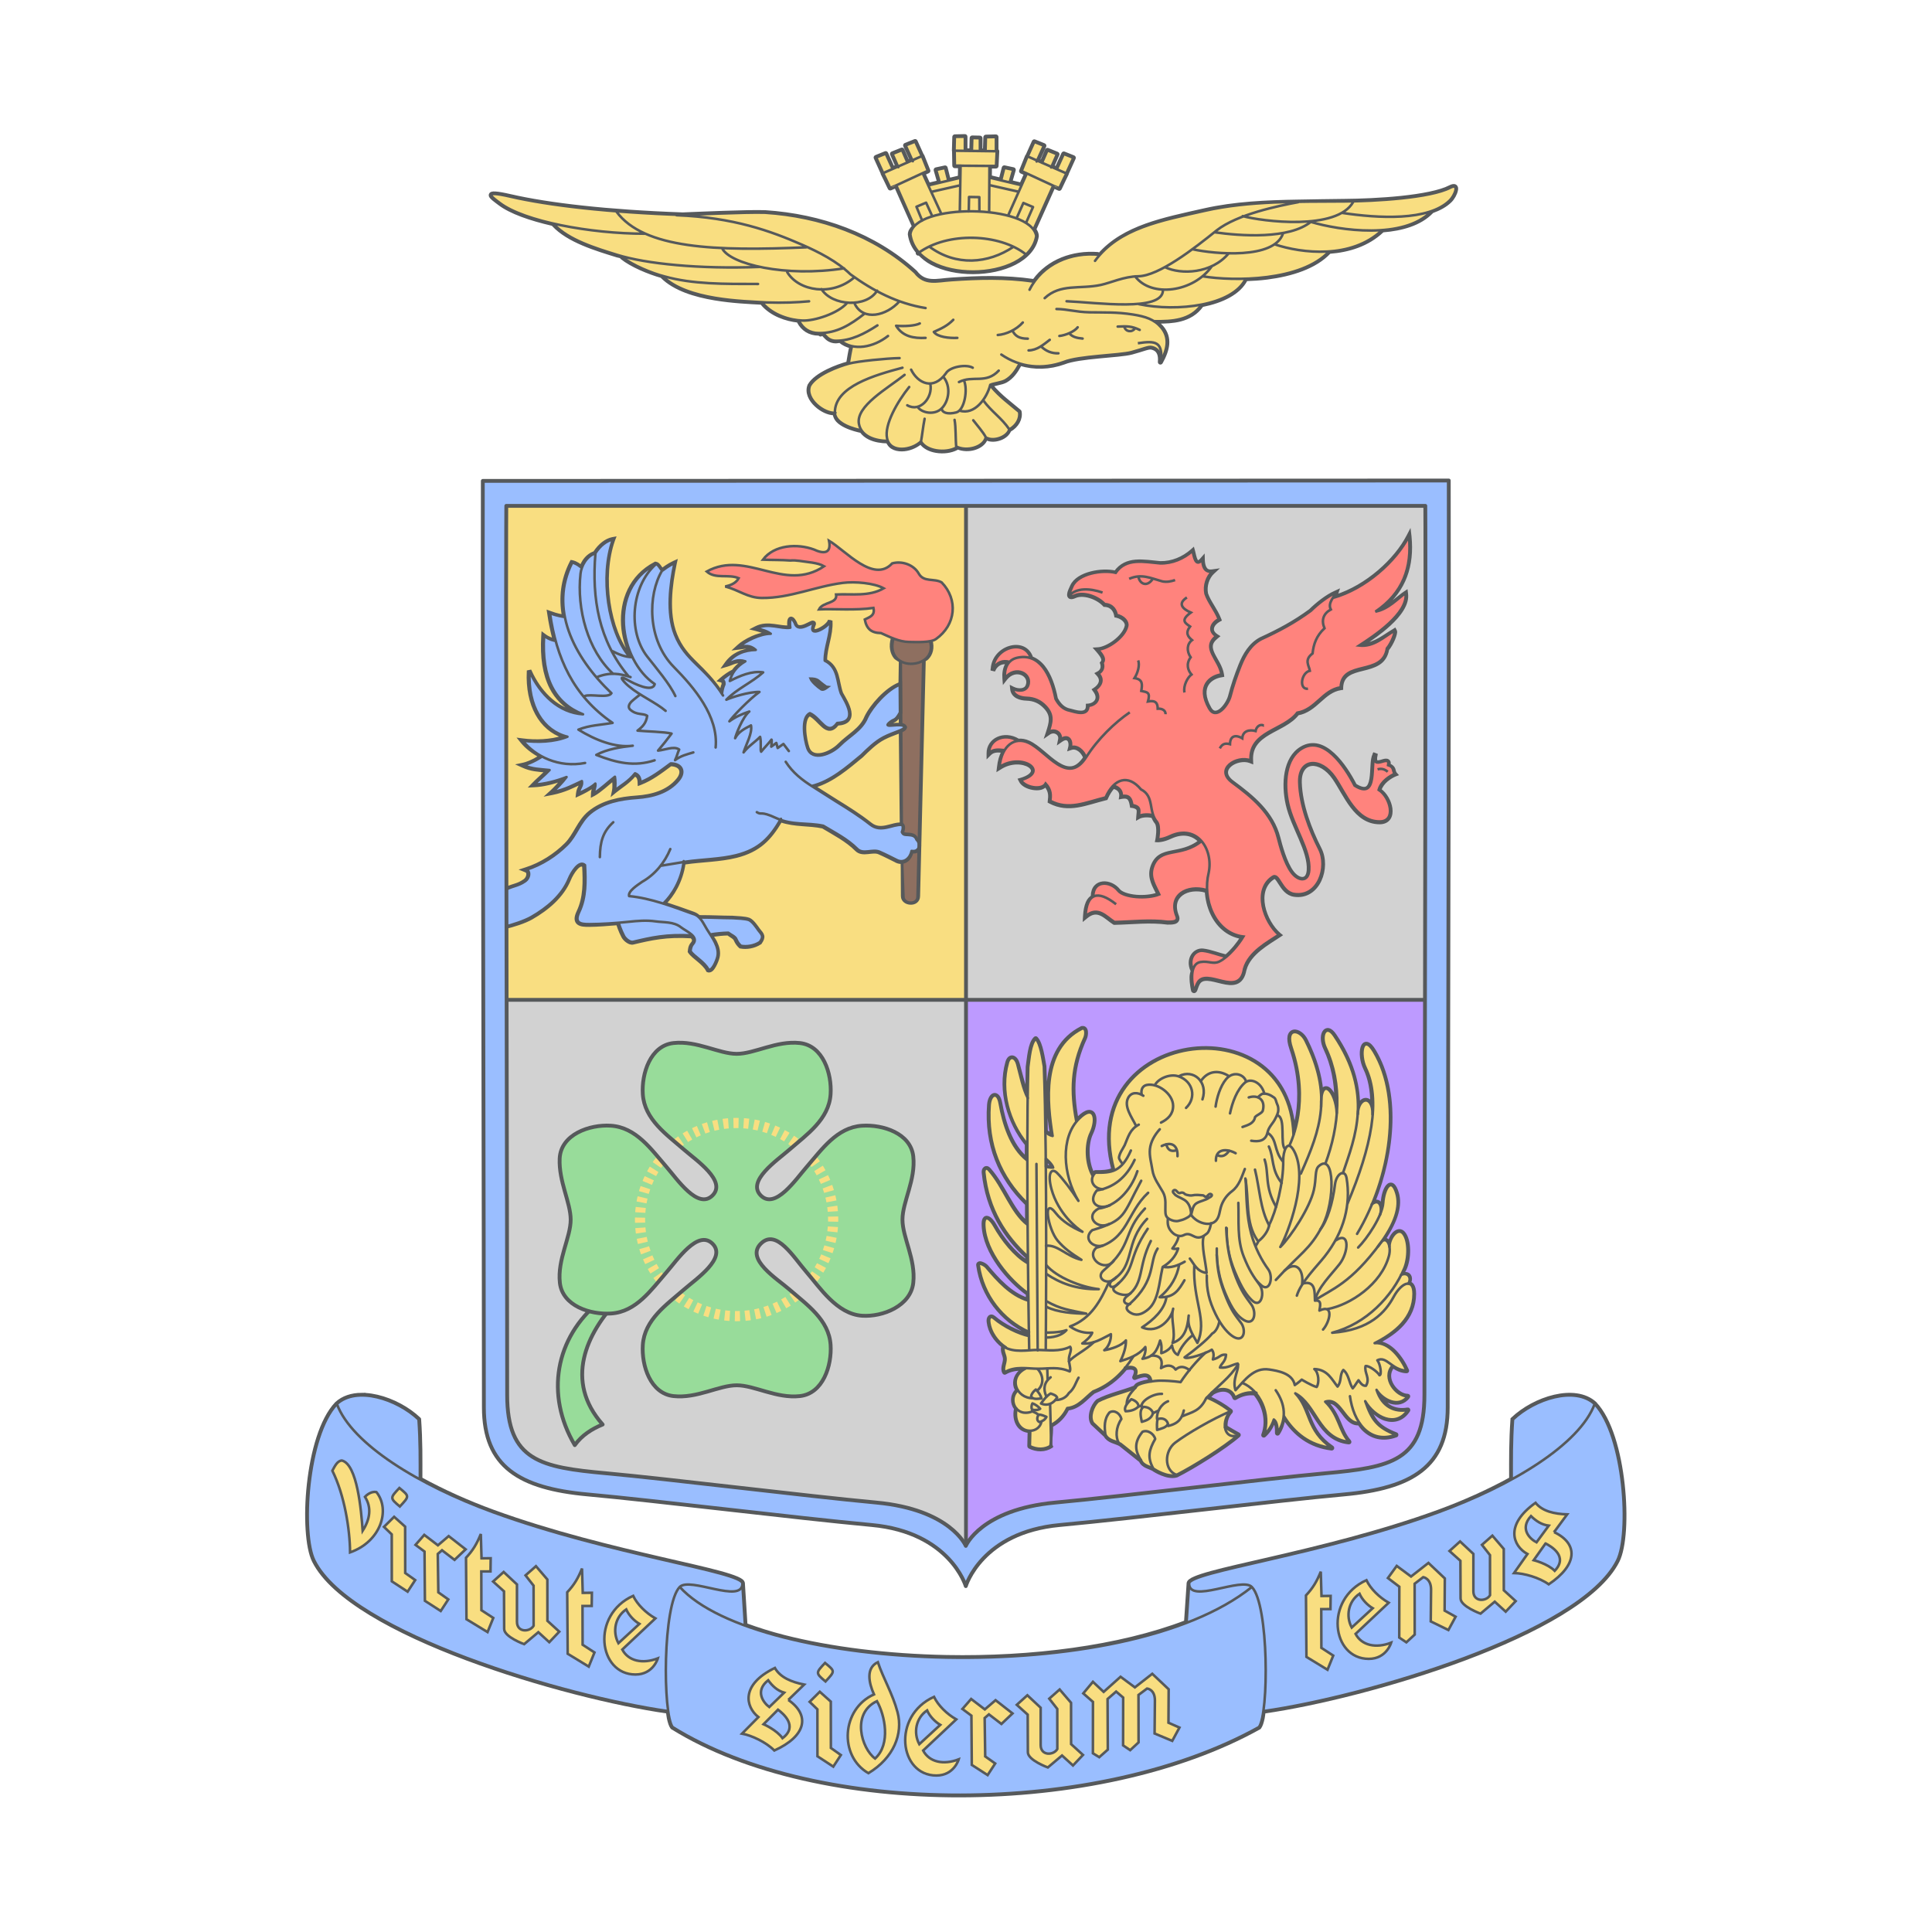 <?xml version="1.0" encoding="UTF-8"?>
<svg version="1.1" viewBox="0 0 192 192" xmlns="http://www.w3.org/2000/svg" xmlns:xlink="http://www.w3.org/1999/xlink">
 <g transform="matrix(.253 0 0 .253 26.405 7.425)">
  <path d="m274.61 23.84-3.938 0.094c-0.252 0.015-0.453 0.216-0.469 0.469l-0.156 5.469c-1e-3 0.087 0.02 0.174 0.062 0.25-1e-3 0.021-1e-3 0.042 0 0.062 9e-3 0.561 0.094 5.531 0.094 5.531 3e-5 0.276 0.224 0.5 0.5 0.5 0 0 1.054 0.003 1.75 0-3e-3 0.187-0.041 2.505-0.062 3.875-0.06 0.014-2.194 0.53-3.906 0.938-0.162-0.639-1.125-4.5-1.125-4.5-0.062-0.266-0.327-0.433-0.594-0.375l-3.5 0.75c-0.135 0.029-0.241 0.1-0.312 0.219-0.071 0.118-0.1 0.273-0.062 0.406 0 0 1.124 3.95 1.281 4.5-1.603 0.381-3.457 0.828-3.656 0.875-0.71-1.549-1.713-3.751-1.812-3.969 0.629-0.287 1.594-0.719 1.594-0.719 0.249-0.114 0.36-0.406 0.25-0.656l-2.312-5.781c-0.034-0.101-0.1-0.189-0.188-0.25-7.2e-4 -0.002-0.03 0.002-0.031 0-0.344-0.758-2.469-5.469-2.469-5.469-0.113-0.232-0.383-0.34-0.625-0.25l-3.75 1.5c-0.128 0.054-0.234 0.151-0.281 0.281s-0.032 0.283 0.031 0.406c0 0 1.866 4.084 2.438 5.344-0.414 0.182-0.564 0.263-1.031 0.469-0.352-0.805-1.938-4.375-1.938-4.375-0.101-0.244-0.375-0.367-0.625-0.281l-3.75 1.5c-0.128 0.054-0.234 0.151-0.281 0.281s-0.032 0.283 0.031 0.406c0 0 1.501 3.4 1.969 4.469-0.575 0.253-0.751 0.343-1.25 0.562-0.276-0.608-2.5-5.562-2.5-5.562-0.114-0.249-0.406-0.36-0.656-0.25l-3.719 1.5c-0.125 0.049-0.228 0.158-0.281 0.281s-0.051 0.251 0 0.375c0 0 2.456 5.427 2.688 5.938-3.3e-4 0.01-3.3e-4 0.021 0 0.031-6e-3 0.074 5e-3 0.149 0.031 0.219 0 0 1.926 3.817 2.812 5.781 0.114 0.249 0.406 0.36 0.656 0.25 0 0 0.59-0.271 1.188-0.531 0.265-0.115 0.509-0.226 0.719-0.312 0.341 0.767 6.723 15.087 6.906 15.5-0.926 0.919-1.594 1.926-1.594 3.125-1e-3 0.021-1e-3 0.042 0 0.062 0.385 2.709 1.53 5.034 3.188 7-0.157 0.202-0.122 0.479 0.062 0.656s0.461 0.197 0.656 0.031c1.378 1.441 2.994 2.748 4.875 3.75 4.636 2.469 10.517 3.644 16.406 3.625s11.763-1.233 16.406-3.625 8.084-5.997 8.844-10.75c3e-3 -0.031 3e-3 -0.063 0-0.094 0-0.966-0.405-1.822-0.969-2.625 0 0 7.038-15.707 7.406-16.531 0.206 0.086 0.432 0.201 0.688 0.312 0.597 0.26 1.188 0.531 1.188 0.531 0.124 0.063 0.276 0.079 0.406 0.031 0.13-0.047 0.227-0.154 0.281-0.281 0.887-1.964 2.781-5.812 2.781-5.812 0.048-0.086 0.07-0.183 0.062-0.281 0.278-0.613 2.656-5.875 2.656-5.875 0.11-0.25-1e-3 -0.543-0.25-0.656l-3.75-1.5c-0.242-0.09-0.512 0.018-0.625 0.25 0 0-2.254 4.922-2.531 5.531-0.486-0.214-0.661-0.286-1.219-0.531 0.466-1.065 1.969-4.5 1.969-4.5 0.051-0.124 0.053-0.252 0-0.375s-0.156-0.233-0.281-0.281l-3.719-1.5c-0.25-0.11-0.543 0.001-0.656 0.25 0 0-1.555 3.603-1.906 4.406-0.469-0.206-0.616-0.286-1.031-0.469 0.569-1.256 2.438-5.375 2.438-5.375 0.051-0.124 0.053-0.252 0-0.375s-0.156-0.233-0.281-0.281l-3.719-1.5c-0.25-0.11-0.543 0.001-0.656 0.25 0 0-2.091 4.676-2.438 5.438-0.011 0.01-0.021 0.02-0.031 0.031-0.083 0.053-0.148 0.129-0.188 0.219l-2.344 5.812c-0.051 0.124-0.053 0.252 0 0.375s0.156 0.233 0.281 0.281c0 0 0.965 0.4 1.594 0.688-0.085 0.19-1.076 2.382-1.719 3.812-0.225-0.053-2.086-0.503-3.781-0.906 0.181-0.635 1.281-4.438 1.281-4.438 0.038-0.133 9e-3 -0.288-0.062-0.406-0.071-0.118-0.178-0.189-0.312-0.219l-3.5-0.75c-0.258-0.061-0.518 0.09-0.594 0.344 0 0-0.931 3.673-1.125 4.438-1.621-0.385-3.763-0.902-3.781-0.906 7e-3 -1.252 0.03-3.468 0.031-3.656 0.626-0.003 2.094 0 2.094 0 0.276-3e-5 0.5-0.224 0.5-0.5 0 0 0.281-5.75 0.281-5.75 0.016-0.217-0.111-0.419-0.312-0.5-1.9e-4 -0.504 0-5.125 0-5.125-3e-5 -0.276-0.224-0.5-0.5-0.5l-3.938 0.094c-0.264-4.9e-4 -0.483 0.205-0.5 0.469 0 0-0.134 4.106-0.156 4.969-0.496-0.006-0.635 7e-3 -1.188 0-2.6e-4 -0.638 0-4.562 0-4.562-3e-5 -0.276-0.224-0.5-0.5-0.5 0 0-3-0.062-3-0.062-0.138-0.009-0.274 0.03-0.375 0.125-0.101 0.095-0.157 0.237-0.156 0.375 0 0-0.104 3.833-0.125 4.562-0.825-0.01-1.054 0.009-1.75 0-2.1e-4 -0.553 0-5.094 0-5.094 2.6e-4 -0.138-0.056-0.28-0.156-0.375-0.101-0.095-0.237-0.134-0.375-0.125zm191.75 19.625c-0.382 0.058-0.814 0.21-1.312 0.469-3.768 1.959-11.107 3.33-18.969 4.156-7.862 0.826-16.253 1.14-22.219 1.188-6.043 0.049-12.191 0.182-18.312 0.281-0.01-3.3e-4 -0.021-3.3e-4 -0.031 0-12.463 0.202-24.927 0.731-36.781 3.406-16.092 3.632-31.634 6.543-41.438 17.656-0.015-0.252-0.216-0.453-0.469-0.469-9.774-0.73-19.45 2.746-25.125 10.594-0.031-0.003-0.063-0.003-0.094 0-11.298-1.633-21.779-1.286-32.312-0.562-2.898 0.179-5.474 0.691-7.75 0.531-2.276-0.159-4.24-0.899-6.125-3.344-0.019-0.023-0.04-0.044-0.062-0.062-16.182-14.754-37.471-22.175-59.125-23.594-0.01-3.3e-4 -0.021-3.3e-4 -0.031 0-6.789-0.246-26.102 0.625-32.375 0.875-29.649-1.034-52.775-3.745-67.594-7.156-2.917-0.672-4.808-0.994-6.031-1.062-0.612-0.034-1.043-0.025-1.406 0.094-0.182 0.059-0.363 0.151-0.5 0.312s-0.203 0.401-0.188 0.594c0.03 0.386 0.232 0.637 0.469 0.906s0.532 0.527 0.875 0.812c0.686 0.57 1.539 1.188 2.281 1.75 4.351 3.291 12.003 6.003 21 8.062 0.027 0.071 0.07 0.135 0.125 0.188 5.872 6.368 16.877 9.611 25.094 12.156 0.444 0.138 1.121 0.242 1.594 0.375 5e-3 0.146 0.073 0.283 0.188 0.375 3.896 3.134 10.74 5.944 15.719 7.344 0.01 0.011 0.02 0.021 0.031 0.031 0.031 0.06 0.073 0.113 0.125 0.156 4.936 4.872 12.891 7.305 20.781 8.625 7.021 1.175 13.66 1.431 18.375 1.688 0.017 0.094 0.06 0.18 0.125 0.25 3.683 4.367 9.567 6.296 14.25 6.781-0.014 0.108 8e-3 0.218 0.062 0.312 1.504 2.892 4.258 4.798 8 4.812 0.099 2e-3 0.183-0.032 0.281-0.031 0.038 0.18 0.168 0.323 0.344 0.375s0.37 5e-3 0.5-0.125c0.153-0.153 0.25-0.181 0.281-0.188 0.031-6e-3 0.015-0.014 0.094 0.031 0.157 0.091 0.474 0.434 0.875 0.875 0.803 0.883 2.118 2.094 4.438 2.094 0.516-9.6e-4 0.995-0.148 1.5-0.188 0.019 0.023 0.04 0.044 0.062 0.062 1.219 1.017 2.634 1.666 4.125 2.062-0.416 1.654-0.873 4.499-1.156 6.188-2.136 0.599-5.087 1.586-7.938 3-3.035 1.506-5.903 3.417-7.25 5.75-0.012 0.02-0.022 0.041-0.031 0.062-0.577 1.438-0.472 2.91 0.062 4.281s1.505 2.646 2.656 3.719c2.114 1.97 4.846 3.289 7.156 3.312 0.158 1.042 0.595 1.993 1.312 2.75 0.864 0.912 1.997 1.611 3.188 2.188 2.381 1.153 5 1.756 6.062 1.969 0.01 3.3e-4 0.021 3.3e-4 0.031 0 3e-3 5e-3 0.028-5e-3 0.031 0 0.85 1.163 1.975 2.062 3.281 2.688 2.178 1.043 4.74 1.414 7.031 1.438 0.446 0.898 1.006 1.665 1.781 2.156 1.138 0.722 2.535 1.011 3.969 1 2.68-0.02 5.473-1.14 7.375-2.781 1.262 1.834 3.587 2.965 6.156 3.375 2.756 0.44 5.788 0.107 8.094-1.125 0.099-0.056 0.176-0.144 0.219-0.25 2.1 0.834 4.557 0.905 6.719 0.25 2.147-0.651 3.938-1.965 4.625-3.812 0.03 0.013 0.061 0.024 0.094 0.031 1.58 0.772 3.675 0.63 5.5-0.062 1.669-0.634 3.056-1.799 3.656-3.281 3.003-1.702 4.605-4.589 4.094-7.438-0.013-0.12-0.068-0.231-0.156-0.312-3.865-3.28-7.564-5.886-10.969-9.938 0.548-0.192 1.265-0.379 2.219-0.594 1.155-0.26 2.402-0.539 3.312-1.062 2.517-1.446 4.165-3.8 5.469-6.25 0.061-0.103 0.084-0.225 0.062-0.344 5.598 1.657 11.529 1.521 17.312-0.562 2.812-1.155 8.261-1.84 13.562-2.344 5.302-0.504 10.462-0.851 13-1.531 2.334-0.625 3.992-1.191 5.219-1.562s1.974-0.508 2.531-0.375c1.373 0.328 2.124 0.993 2.562 1.906 0.438 0.913 0.531 2.094 0.406 3.375-0.041 0.243 0.11 0.485 0.344 0.562 0.234 0.078 0.481-0.031 0.594-0.25 1.332-2.407 2.338-4.851 2.531-7.25 0.193-2.399-0.455-4.754-2.312-6.875-0.607-0.693-1.191-1.187-1.781-1.688 3.07 0.004 6.152-0.103 9-0.844 3.313-0.861 6.324-2.531 8.531-5.625 0.023-0.019 0.043-0.04 0.062-0.062 7.863-1.568 14.563-4.812 17.281-10.156 2.699-0.097 5.451-0.269 8.219-0.625 9.525-1.225 18.937-4.16 24.531-10.125 7.437-0.555 14.968-2.826 20.812-8.344 0.023-0.019 0.043-0.04 0.062-0.062 7.547-0.596 14.704-2.607 19.344-7.406 0.038-0.036 0.069-0.079 0.094-0.125 2.822-1.016 5.35-2.35 7.25-4.25 1.029-1.029 1.98-2.735 2.281-4.125 0.075-0.348 0.138-0.682 0.094-1-0.044-0.318-0.211-0.665-0.5-0.875-0.289-0.21-0.649-0.246-1.031-0.188z" style="fill-rule:evenodd;fill:#f9de81;stroke-linecap:round;stroke-linejoin:round;stroke-width:1px;stroke:#56595b"/>
  <path d="m164.5 55.116c-30.021-1.015-53.365-3.762-68.359-7.213-11.619-2.675-7.093 0.261-4.095 2.528 9.455 7.151 35.407 12.025 56.871 12.025m-35.694-3.705c5.716 6.199 16.657 9.477 24.878 12.023 11.236 3.48 32.098 5.643 55.993 4.728m-54.021-3.893c4.048 3.256 11.699 6.391 16.632 7.636 11.076 3.096 23.35 2.953 36.69 2.953m-37.439-3.025c9.604 9.479 31.53 9.694 40.835 10.285 6.432 0.207 11.899-0.005 16.647-0.453m-18.152 0.756c3.992 4.732 10.86 6.672 15.587 6.807 4.643 0.203 13.906-2.778 17.463-6.88m-18.68 7.258c1.432 2.753 3.986 4.524 7.563 4.538 7.146 0.114 12.617-3.393 17.925-7.563m-17.169 7.942c1.557-1.557 1.736 2.647 6.051 2.647 5.993-0.011 11.254-2.806 16.261-6.051m-14.371 6.051c4.91 4.099 12.83 2.622 18.53-1.891m-14.145 4.011c-0.42 1.493-0.982 4.938-1.284 6.732m19.967-2.045c-5.076 0.086-16.356 1.213-19.83 2.144-4.229 1.133-12.842 4.344-15.341 8.672-2.101 5.239 5.648 11.097 9.982 10.663m26.325-17.698c-10.921 2.926-26.547 7.341-26.547 17.55 0 4.688 8.204 6.614 10.285 7.031m17.094-21.781c-6.568 5.284-19.274 12.246-17.929 19.289 0.976 5.108 6.759 6.644 11.32 6.653m8.424-21.178c-4.635 5.759-9.875 14.837-8.69 20.214 1.305 5.924 9.783 4.604 13.311 1.159m1.43-8.893c-0.664 3.426-0.989 6.723-1.417 8.928 2.126 3.768 9.52 4.743 13.873 2.417-0.373-3.446-0.118-7.793-0.689-10.908m0.689 10.47c4.139 2.096 10.778 0.229 11.583-3.655-1.085-2.057-3.425-4.695-4.924-6.652m5.465 6.963c2.784 1.36 7.894-0.478 8.698-3.404-3.064-4.529-6.951-6.872-10.211-11.345m10.191 11.403c2.861-1.622 4.346-4.309 3.878-6.918-3.856-3.273-7.604-5.92-11.063-10.047m-31.368-6.538c2.637 5.386 8.74 8.28 13.651 1.461 1.43-2.589 8.013-3.72 10.552-2.217m-16.64 6.429c0.999 5.366-4.051 11.225-9.076 8.32m4.16 0.756c1.519 2.191 6.521 3.316 9.395 0.43 2.779-2.791 3.751-8.521 0.645-12.324m-0.645 12.539c0.19 1.576 2.467 2.227 5.673 1.409 3.318-0.847 4.629-9.123 3.025-12.599m-1.676 11.894c5.884 1.844 10.671-4.82 12.012-10.099m-12.279-1.135c5.509-2.807 10.521 0.904 15.616-4.486m-3.334 5.573c1.177-0.589 4.369-0.865 5.981-1.791 2.396-1.377 4.012-3.64 5.294-6.051m-6.918-4.041c7.492 5.126 16.145 5.929 24.537 2.906 5.909-2.426 21.783-2.586 26.605-3.878 4.633-1.242 6.577-2.302 8.016-1.958 2.983 0.712 3.611 3.167 3.352 5.836 2.627-4.746 3.764-9.447 0.274-13.555-2.733-3.216-6.183-4.294-11.063-5.079-6.394-1.029-11.574-0.764-17.018-0.868-5.444-0.104-8.652-1.255-13.036-1.298m-23.068 10.211c3.316-0.255 7.286-2.06 9.832-4.916m-4.085 3.178c1.093 2.118 2.614 3.176 6.056 3.176m0.298 4.613c3.379-0.084 5.812-2.229 8.32-4.16m-3.396 2.595c1.889 1.851 4.202 2.805 6.8 2.699m0.378-6.807c2.407-0.255 5.916-1.708 7.185-3.404m-3.292 2.373c1.244 1.458 3.043 1.857 5.227 2.054m-63.955-5.939c-1.808 0.937-5.996 1.198-9.305 0.907 2.567 4.273 6.985 5.005 11.574 4.765m10.892-7.109c-2.35 2.403-4.681 3.43-7.642 4.765 1.399 2.031 6.128 2.503 9.229 2.344m-133.87-49.54c10.816 14.594 38.864 15.503 74.546 13.967m46.847 23.85c-11.024-1.774-20.629-6.779-29.497-13.236-5.202-5.086-12.527-8.808-19.038-11.647-12.349-5.385-26.838-10.681-49.319-11.581 4.012-0.136 27.587-1.24 34.856-0.977 21.562 1.413 42.756 8.785 58.838 23.448 3.919 5.085 8.596 3.385 14.31 3.031 10.522-0.722 20.948-1.082 32.193 0.543m-1.5 3.234c5.018-10.116 16.327-14.964 27.541-13.706m-1.825 2.361c9.46-12.88 25.937-15.789 43.112-19.665 17.603-3.973 36.631-3.531 54.998-3.678 11.962-0.096 33.602-1.325 41.436-5.398 3.74-1.945 1.729 3.053-0.141 4.923-8.351 8.351-28.402 7.045-42.103 5.013m-117.07 33.45c6.171-5.8 13.749-3.424 22.038-5.191 3.943-0.841 9.08-3.323 14.749-3.404 8.022-0.116 21.882-10.835 30.795-18.041 8.073-6.321 24.172-9.61 32.048-11.078m-226.34 18.105c2.991 6.258 24.912 11.516 47.919 7.896m-22.335 1.509c4.48 7.457 17.583 9.609 26.258 2.113m-12.827 4.527c4.263 6.712 17.784 7.418 21.882 0.604m-8.753 5.282c3.359 6.718 12.386 4.689 17.506-1.056m85.731 9.904c3.658-0.181 5.49-0.215 8.647 1.305m-6.051-1.234c0.578 2.009 3.005 2.363 4.256 0.581m-88.269-36.874c1.308-12.359 47.345-12.017 49.437 0.653-2.918 18.246-46.616 19.194-49.437-0.653zm3.1 7.342c11.517-8.484 31.935-7.641 42.212 0.472m-37.885-3.007c10.476 7.797 23.104 6.755 33.002 0.105m-28.252-12.906-7.378-16.049-10.346 4.79 7.005 15.891m7.121-3.784-2.407-5.301-3.791 1.591s2.253 5.46 2.253 5.46m-10.143-13.857c-0.014-0.057-2.41 1.017-2.41 1.017-0.897-1.987-2.812-5.815-2.812-5.815l15.267-6.71s2.317 5.798 2.317 5.798-1.538 0.664-2.034 0.912m-15.445 0.064s-2.815-6.209-2.815-6.209l3.732-1.498 2.672 5.882m180.96 13.085c-6.359 11.411-35.848 7.62-43.4 5.547m26.925 2.138c-8.535 7.072-27.852 5.673-37.962 4.219m26.864 0.496c-3.442 10.256-26.908 8.052-35.406 6.2m14.032 1.632c-6.658 7.931-18.62 8.409-24.963 5.384m18.366-0.347c-7.199 10.262-23.865 12.39-30.113 3.936m10.932 5.547c-0.205 8.479-25.971 4.738-37.853 4.242m143.23-35.304c-10.806 11.177-36.045 7.508-47.293 4.141m27.913 3.302c-12.025 11.353-31.481 9.062-42.108 5.509m21.374 2.774c-10.887 11.783-37.489 11.795-49.6 9.79m16.805 0.979c-5.097 10.548-26.851 13.088-41.932 9.953m24.488 0.391c-4.265 5.979-11.386 6.405-18.48 6.299m-94.792-62.834s-2.815-6.209-2.815-6.209l3.732-1.498 2.672 5.882m-9.284 4.169s-2.279-5.204-2.279-5.204l3.732-1.498s2.136 4.877 2.136 4.877m39.527 20.842 7.378-16.559 10.346 4.79-7.581 16.957m-6.766-4.226s2.628-5.924 2.628-5.924l3.791 1.591s-2.715 6.171-2.715 6.171m10.605-14.568c0.014-0.057 2.41 1.017 2.41 1.017 0.897-1.987 2.812-5.815 2.812-5.815s-15.267-6.71-15.267-6.71l-2.317 5.798s1.538 0.664 2.034 0.912m15.445 0.064s2.815-6.209 2.815-6.209l-3.732-1.498-2.672 5.882m-7.989-2.922s2.815-6.209 2.815-6.209l-3.732-1.498-2.672 5.882m9.284 4.169s2.279-5.204 2.279-5.204l-3.732-1.498s-2.136 4.877-2.136 4.877m-20.768 19.19 0.108-17.969-11.333-0.084-0.304 17.983m7.688-0.196-0.024-5.446s-4.039-0.069-4.039-0.069l-0.1 5.678m-3.052-18-2.411 0.01-0.09-5.856 16.533 0.21-0.282 5.761-2.563 0.011m-13.755-5.946s0.144-5.476 0.144-5.476 3.946-0.073 3.946-0.073l2e-3 5.388m8.107 0.29s0.144-5.476 0.144-5.476 3.946-0.073 3.946-0.073l2e-3 5.388m-9.452 0.027s0.144-5.006 0.144-5.006 3.008 0.061 3.008 0.061l2e-3 4.919m-18.971 16.124 10.947-2.474m-12.222-0.037 12.297-2.924m23.019 5.38-10.947-2.474m12.222-0.037-12.297-2.924m-19.85 1.72s-1.379-4.829-1.379-4.829l3.507-0.748 1.236 4.877m24.152 0.662s1.379-4.829 1.379-4.829l-3.507-0.748-1.236 4.877" style="fill:none;stroke-linecap:round;stroke-linejoin:round;stroke-width:1px;stroke:#56595b"/>
  <path d="m351.84 111.15c5e-3 -5.949-2.062-6.801-9.253-5.673" style="fill:none;stroke-width:1px;stroke:#56595b"/>
  <path d="m37.667 518.23c-3.837 0.031-7.384 1.093-10.031 3.531v0.031h-0.031c-6.055 6.397-9.511 19.23-10.906 31.812-0.698 6.291-0.873 12.521-0.531 17.844 0.342 5.322 1.187 9.736 2.562 12.469 3.699 7.351 11.752 14.314 22.375 20.781 10.623 6.468 23.815 12.424 37.781 17.656 27.92 10.459 58.952 18.012 78.781 20.844 0.13 0.751 0.228 1.706 0.375 2.344 0.399 1.735 0.844 3.039 1.438 3.812l0.031 0.062 0.094 0.031c28.88 17.948 70.75 26.762 113.31 26.688 42.562-0.074 85.825-9.02 117.47-26.656l0.094-0.062 0.062-0.062c0.594-0.773 1.007-2.077 1.406-3.812 0.147-0.638 0.245-1.592 0.375-2.344 19.828-2.829 50.849-10.38 78.781-20.844 13.966-5.232 27.158-11.189 37.781-17.656 10.623-6.468 18.707-13.43 22.406-20.781 1.375-2.733 2.189-7.147 2.531-12.469 0.342-5.322 0.197-11.553-0.5-17.844-1.394-12.582-4.88-25.415-10.938-31.812h-0.031c-4.036-3.717-10.101-4.231-16.188-2.812-6.087 1.418-12.248 4.746-16.562 8.844l-0.125 0.156-0.031 0.188c-0.611 8.647-0.534 15.663-0.531 23.219-8.679 4.753-18.35 9.127-28.375 12.781-22.983 8.377-47.449 14.234-66.188 18.562-9.369 2.164-17.296 3.931-22.906 5.469-2.805 0.769-5.04 1.482-6.594 2.156-0.777 0.337-1.395 0.649-1.844 1-0.436 0.341-0.731 0.748-0.75 1.25-5.5e-4 0.015-0.031 0.016-0.031 0.031 0 0.047 0.03 0.079 0.031 0.125-0.02 0.296-0.973 14.251-1.031 15.125-26.067 9.932-60.527 14.224-93.781 13.594-23.049-0.437-45.442-3.186-63.969-7.906-5.283-1.346-10.146-2.903-14.719-4.562-0.055-0.878-1.013-15.953-1.031-16.25 1e-3 -0.046 0.031-0.078 0.031-0.125 1e-5 -0.015-0.031-0.017-0.031-0.031-0.019-0.502-0.314-0.909-0.75-1.25-0.449-0.351-1.067-0.663-1.844-1-1.554-0.674-3.757-1.387-6.562-2.156-5.61-1.538-13.537-3.304-22.906-5.469-18.739-4.329-43.235-10.186-66.219-18.562-10.027-3.655-19.695-8.027-28.375-12.781 0.003-7.556 0.08-14.572-0.531-23.219v-0.188l-0.156-0.156c-4.314-4.098-10.445-7.425-16.531-8.844-1.522-0.355-3.042-0.592-4.531-0.688-0.558-0.036-1.108-0.067-1.656-0.062z" style="fill-rule:evenodd;fill:#9abeff;stroke-linejoin:round;stroke-width:.1;stroke:#56595b"/>
  <path d="m37.645 518.25c-3.831 0.031-7.353 1.093-10 3.531l-0.031 0.031c-6.055 6.397-9.542 19.23-10.938 31.812-0.698 6.291-0.842 12.521-0.5 17.844s1.156 9.736 2.531 12.469c3.699 7.351 11.783 14.314 22.406 20.781s23.815 12.424 37.781 17.656c27.932 10.464 58.953 18.015 78.781 20.844l0.031-0.219c0.129 0.845 0.222 1.887 0.375 2.594 0.371 1.711 0.78 3.006 1.375 3.781l0.062 0.062 0.062 0.031c28.88 17.948 70.75 26.762 113.31 26.688 42.562-0.074 85.825-9.02 117.47-26.656l0.094-0.062 0.062-0.062c0.595-0.775 1.004-2.07 1.375-3.781 0.153-0.707 0.246-1.749 0.375-2.594l0.031 0.219c19.828-2.829 50.88-10.38 78.812-20.844 13.966-5.232 27.127-11.189 37.75-17.656 10.623-6.468 18.707-13.43 22.406-20.781 1.375-2.733 2.22-7.147 2.562-12.469 0.342-5.322 0.166-11.553-0.531-17.844-1.394-12.582-4.88-25.415-10.938-31.812v-0.031c-4.036-3.717-10.132-4.2-16.219-2.781s-12.217 4.746-16.531 8.844l-0.156 0.156v0.188c-0.611 8.647-0.534 15.663-0.531 23.219-8.68 4.754-18.348 9.127-28.375 12.781-22.983 8.377-47.48 14.234-66.219 18.562-9.369 2.164-17.296 3.931-22.906 5.469-2.805 0.769-5.04 1.482-6.594 2.156-0.777 0.337-1.363 0.649-1.812 1-0.436 0.341-0.763 0.748-0.781 1.25-5.4e-4 0.015-0.031 0.016-0.031 0.031 0 0.046 0.03 0.079 0.031 0.125-0.019 0.291-0.91 13.495-1 14.844-26.061 9.971-60.513 14.259-93.781 13.625-23.015-0.439-45.405-3.185-63.906-7.906-5.325-1.359-10.211-2.916-14.813-4.594-0.085-1.355-0.982-15.677-1-15.969 1e-3 -0.046 0.031-0.079 0.031-0.125 0-0.015-0.031-0.017-0.031-0.031-0.019-0.502-0.314-0.909-0.75-1.25-0.449-0.351-1.067-0.663-1.844-1-1.554-0.674-3.789-1.387-6.594-2.156-5.61-1.538-13.537-3.304-22.906-5.469-18.739-4.329-43.204-10.186-66.188-18.562-10.034-3.657-19.721-8.023-28.406-12.781 3e-3 -7.556 0.111-14.572-0.5-23.219l-0.031-0.188-0.125-0.156c-4.315-4.098-10.476-7.425-16.562-8.844-1.522-0.355-3.042-0.592-4.531-0.688-0.558-0.036-1.109-0.067-1.656-0.062z" style="fill-rule:evenodd;fill:#9abeff;stroke-width:1px;stroke:#56595b"/>
  <path d="m197.81 641.19c-2.287-1.678-5.822-6.302-0.441-10.537 1.711 2.326 3.58 4.052 6.269 4.877zm7.463-2.806 6.23-6.022c-4.869-0.981-9.385-2.77-11.5-6.539-13.415 6.499-11.658 15.189-6.468 19.307 0 0-6.431 6.497-6.431 6.497 3.784 0.706 9.43 3.338 12.693 6.631 12.443-5.631 14.239-13.773 5.477-19.874zm-4.039 3.832s-5.678 5.713-5.678 5.713 5.147 2.236 7.449 5.487c6.311-4.717 0.182-9.736-1.771-11.2z" style="fill-rule:evenodd;fill:#f9de81;stroke-width:1px;stroke:#56595b"/>
  <path d="m240.45 623.55c-4.756 2.285-3.573 8.055-1.516 12.671-12.721 5.641-13.924 24.189-2.185 30.944 10.002-6.042 13.667-15.545 11.439-23.947-1.933-7.289-5.57-13.181-7.738-19.668zm-0.352 15.316c-10.159 4.772-6.111 18.616-0.73 22.549 6.282-5.689 3.845-17.068 0.73-22.549z" style="fill-rule:evenodd;fill:#f9de81;stroke-width:1px;stroke:#56595b"/>
  <path id="path1989" d="m262.51 637.17c-16.66 7.524-13.691 30.906 0.917 30.906 7.005 0 8.795-6.358 8.795-6.358-6.016 2.327-11.571 1.093-13.981-3.45l13.011-12.241c-3.742-2.142-7.108-5.458-8.742-8.857zm-2.717 5.328c-4.425 2.976-5.465 8.796-3.065 13.282l8.245-7.594c-2.055-1.218-4.127-3.342-5.18-5.688z" style="fill-rule:evenodd;fill:#f9de81;stroke-width:1px;stroke:#56595b"/>
  <path id="path1995" d="m299.18 636.56-4.151 3.751 4.288 3.857 0.062 14.765c0 3.131 7.846 5.981 7.846 5.981l5.578-4.7 4.299 3.926s3.93-4.146 3.93-4.146l-4.664-4.25-0.021-16.24s-4.478-5.224-4.478-5.224l-4.091 3.608s3.158 4.041 3.158 4.041l0.017 15.75c-1.469 2.544-6.542 2.735-6.542-1.546v-14.682z" style="fill-rule:evenodd;fill:#f9de81;stroke-width:1px;stroke:#56595b"/>
  <path d="m324.93 631.27s-3.788 4.549-3.788 4.549l3.807 3.343-0.023 20.181 2.494 1.539 3.357-2.971-0.094-19.88 3.366-2.925 2.767 2.353-0.033 18.784 2.789 1.877 3.287-3.048-0.031-18.635 3.381-2.525s3.074 0.265 3.074 4.674l-0.125 12.986 6.936 2.898s2.83-5.221 2.83-5.221l-4.32-1.912 0.082-13.134-6.436-6.086-6.83 5.34-5.627-4.17-6.645 5.945z" style="fill-rule:evenodd;fill:#f9de81;stroke-width:1px;stroke:#56595b"/>
  <path d="m26.181 548.35c0.876-1.591 1.924-3.956 3.771-3.999 5.997 1.544 7.559 19.44 8.139 27.579 2.93-4.533 3.577-9.18 0.903-13.319 0.98-1.085 2.825-2.234 4.487-1.871 5.63 6.974 1.717 19.48-10.34 23.69-0.079-9.21-2.19-22.459-6.96-32.079z" style="fill-rule:evenodd;fill:#f9de81;stroke-width:1px;stroke:#56595b"/>
  <path d="m162.64 594.01c30.274 33.483 174.32 40.497 224.72 0.014m-24.615-1.371-1.054 15.763m127.73-56.607c0-7.717-0.094-14.815 0.527-23.597 8.48-8.054 24.334-13.172 32.069-6.049 11.781 12.443 14.066 51.111 8.815 61.546-14.498 28.808-99.041 53.379-138.6 59.022m-364.26-120.57c5.885 15.823 32.405 31.958 61.302 42.49 46.04 16.781 97.987 23.401 97.987 28.017 0 8.156-20.629-2.754-24.634 1.347-6.727 6.888-6.705 49.912-2.769 55.039 57.516 35.745 167.19 35.154 230.27-4.5e-4 3.937-5.128 3.958-48.151-2.769-55.039-4.005-4.101-24.634 6.809-24.634-1.347 0-4.616 51.947-11.236 97.987-28.017 28.897-10.532 55.418-26.668 61.302-42.49m-364.26 120.57c-39.554-5.643-124.1-30.213-138.6-59.022-5.251-10.435-2.958-49.106 8.819-61.548 7.73-7.121 23.584-2.003 32.064 6.051 0.621 8.781 0.527 15.879 0.527 23.597m126.66 40.844 1.054 16.882" style="fill:none;stroke-width:1px;stroke:#56595b"/>
  <path id="path2041" d="m273.67 641.94s3.432-3.929 3.432-3.929l5.364 4.103 4.226-3.624 6.663 5.2-4.362 4.141-4.912-3.775-1.671 1.447 0.215 15.08 3.918 2.778s-2.97 4.555-2.97 4.555l-6.217-4.002-0.149-19.346z" style="fill-rule:evenodd;fill:#f9de81;stroke-width:1px;stroke:#56595b"/>
  <path id="path2064" d="m84.499 573.21c-1.587 3.867-3.044 6.374-5.819 9.337l0.187 24.152 8.268 5.042s2.256-5.557 2.256-5.557l-4.664-3.044-0.04-15.223 3.617-9e-3 0.066-5.175s-3.594 0.04-3.594 0.04z" style="fill-rule:evenodd;fill:#f9de81;stroke-width:1px;stroke:#56595b"/>
  <path d="m499.18 576.48c-2.533-1.276-6.787-5.249-2.183-10.318 2.073 2.01 4.203 3.402 6.991 3.77zm6.894-4.005 5.144-6.972c-4.965-0.16-9.715-1.175-12.425-4.541-12.151 8.634-8.978 16.913-3.176 20.112 0 0-5.265 7.474-5.265 7.474 3.849 0.069 9.853 1.727 13.618 4.434 11.337-7.617 11.757-15.944 2.104-20.508zm-3.347 4.449s-4.652 6.576-4.652 6.576 5.447 1.352 8.256 4.175c5.441-5.698-1.435-9.631-3.604-10.751z" style="fill-rule:evenodd;fill:#f9de81;stroke-width:1px;stroke:#56595b"/>
  <path d="m440.81 590.51 4.481 3.408-0.033 19.971 2.789 1.877 3.287-3.048-0.031-19.968 3.381-2.599s3.074 0.485 3.074 4.893c0 0-0.125 12.497-0.125 12.497l6.936 3.387s2.83-5.221 2.83-5.221l-4.32-2.401 0.082-12.645-6.436-6.086-6.83 5.34-5.627-4.17z" style="fill-rule:evenodd;fill:#f9de81;stroke-width:1px;stroke:#56595b"/>
  <path id="path1982" d="m219.71 623.86c-3.697 3.903-3.743 3.974 0.178 7.276 3.797-4.073 3.82-4.011-0.178-7.276zm2.292 33.395 3.918 2.778s-2.97 4.555-2.97 4.555l-6.217-4.065-0.02-18.441-3.056-2.949 3.989-3.954 4.327 3.872z" style="fill-rule:evenodd;fill:#f9de81;stroke-width:1px;stroke:#56595b"/>
  <use transform="translate(-214.82 -64.458)" width="600" height="900" xlink:href="#path2041"/>
  <use transform="translate(-167.2 -68.724)" width="600" height="900" xlink:href="#path1982"/>
  <use transform="translate(169.97 -60.422)" width="600" height="900" xlink:href="#path1995"/>
  <use transform="translate(-205.71 -48.43)" width="600" height="900" xlink:href="#path1995"/>
  <use transform="translate(39.753 13.559)" width="600" height="900" xlink:href="#path2064"/>
  <use transform="translate(329.94 14.792)" width="600" height="900" xlink:href="#path2064"/>
  <use transform="translate(169.86 -45.818)" width="600" height="900" xlink:href="#path1989"/>
  <use transform="translate(-118.18 -39.671)" width="600" height="900" xlink:href="#path1989"/>
  <rect x="87.154" y="165.41" width="188.06" height="198.09" style="fill-rule:evenodd;fill:#f9de81"/>
  <path d="m246.07 221.31c-0.903 3.234-0.349 5.863 1.094 7.656 0.301 0.374 0.757 0.545 1.125 0.844l1.179 0.707s0.54 92.168 0.54 92.168c0 0.9 0.444 1.614 1.062 2.094s1.401 0.722 2.188 0.75 1.587-0.15 2.219-0.625 1.062-1.242 1.062-2.219c0 0 2.219-92.5 2.219-92.5h-0.281c0.466-0.289 1.018-0.461 1.406-0.844 1.66-1.635 2.436-4.176 1.5-7.344z" style="fill-rule:evenodd;fill:#8e6f60;stroke-width:1px;stroke:#56595b"/>
  <path d="m137.05 181.98-0.875 0.156c-2.527 0.52-5.042 2.404-7.094 5.531-1.808 0.586-3.219 1.886-4.219 3.406-0.415 0.632-0.723 1.296-1 1.969-0.407-0.349-1.753-1.48-3.438-1.844l-0.375-0.062-0.188 0.344c-3.544 6.945-4.273 14.067-3.031 21.031-0.34-0.043-2.398-0.352-5.094-1.375l-0.781-0.281 0.125 0.812c0.5 3.486 1.203 6.85 2.062 10.125-0.502-0.102-1.896-0.407-3.594-1.688l-0.75-0.562-0.062 0.938c-0.521 8.377 0.552 15.086 3.188 20.281 2.139 4.216 5.366 7.35 9.469 9.562-7.718-1.791-13.798-8.125-17.406-16.094l-0.938 0.188c-0.624 13.242 4.87 22.646 13.75 25.656-4.867 1.582-10.72 1.801-15.875 1.125l-1.219-0.156 0.781 0.969c1.834 2.296 4.373 4.173 7.188 5.781-0.08 0.049-0.145 0.092-0.25 0.156-0.39 0.237-0.958 0.579-1.625 0.938-1.334 0.717-3.109 1.522-4.781 1.875l-1.469 0.312 1.375 0.625c3.273 1.505 6.011 1.594 9.312 1.906-1.797 1.77-3.995 3.658-5.219 4.969l-0.844 0.875 1.219-0.062c3.486-0.129 7.489-1.151 11-2.375-1.382 1.63-2.874 3.278-4.25 4.531l-1.344 1.219 1.781-0.344c5.045-1.024 8.264-2.801 10.875-4.031-0.04 0.408 4e-3 0.858-0.188 1.25-0.307 0.628-0.755 1.398-0.875 2.656l-0.094 0.875 0.812-0.375c1.47-0.686 3.95-1.921 5.656-3.25-0.04 0.251-0.021 0.48-0.094 0.75-0.163 0.607-0.379 1.268-0.406 2.031l-0.031 0.875 0.781-0.406c2.283-1.262 5.327-4.09 7.531-5.875 0.121 1.311 0.227 3.004 0 4.219l-0.281 1.344 1.062-0.875c2.089-1.735 5.06-3.377 7.656-6.469 0.499 0.228 0.909 0.478 1.156 0.906 0.289 0.5 0.425 1.168 0.438 1.969l0.031 0.719 0.656-0.25c4.342-1.69 7.941-4.447 11.844-7.344 2.043 0.083 3.252 0.806 3.688 1.781 0.449 1.006 0.173 2.405-1.062 3.906-3.921 4.763-10.094 6.402-16 6.812-6.516 0.453-13.374 1.727-18.688 6.094-4.262 3.503-5.632 8.897-9.188 12.438-4.206 4.187-9.72 7.788-15.719 9.688l-1.344 0.438 1.312 0.531c0.301 0.115 0.505 0.276 0.625 0.531 0.12 0.255 0.168 0.595 0.125 0.969-0.087 0.748-0.56 1.602-1.25 2.094-1.492 1.063-2.618 1.45-3.844 1.844-1.226 0.394-2.974 0.902-4.715 1.984l1.002 14.844c3.116-0.755 7.645-2.125 10.495-3.765 6.185-3.558 12.135-8.48 14.906-15.281 0.437-1.072 1.449-2.943 2.562-4.188 0.557-0.622 1.128-1.075 1.625-1.25 0.428-0.151 0.776-0.028 1.156 0.25 0.316 6.143 0.468 12.255-2.156 17.812-0.548 1.161-0.819 2.091-0.812 2.875 7e-3 0.784 0.321 1.434 0.844 1.844 1.045 0.819 2.654 0.851 4.375 0.844 3.348-0.014 7.281-0.349 11.094-0.656 0.07 0.225 0.866 2.806 2.094 5.094 0.352 0.654 0.956 1.305 1.688 1.812 0.731 0.508 1.594 0.902 2.438 0.688 6.845-1.625 13.008-3.07 22.844-2.438 0.267 0.319 0.615 0.639 0.688 0.938 0.117 0.483 0.035 0.954-0.562 1.625-0.932 1.047-0.992 2.532-1.031 3.031l-0.031 0.156 0.094 0.156c0.791 1.173 2.164 2.201 3.531 3.344 1.368 1.142 2.749 2.375 3.531 3.844l0.062 0.156 0.125 0.062c0.276 0.139 0.6 0.14 0.875 0.062 0.275-0.078 0.535-0.218 0.75-0.406 0.43-0.376 0.785-0.904 1.125-1.5 0.681-1.192 1.223-2.642 1.438-3.562 0.482-2.07-0.093-4.08-1-5.938-0.438-0.897-1-1.66-1.531-2.5 2.087-0.308 4.194-0.553 6.281-0.594 0.504 0.379 1.086 0.741 1.625 1.094 0.608 0.398 1.042 0.808 1.156 1.188l0.031 0.031v0.031c0.477 1.075 0.987 1.824 1.875 2.656l0.094 0.094 0.156 0.031c2.281 0.451 5.379 0.031 7.781-1.562l0.094-0.062 0.031-0.062c0.802-1.139 1.134-2.006 0.938-2.844-0.194-0.826-0.786-1.465-1.531-2.375-6e-3 -9e-3 -0.025-0.022-0.031-0.031-0.406-0.574-0.978-1.407-1.625-2.188-0.657-0.793-1.365-1.545-2.188-1.938h-0.031c-0.811-0.327-2.044-0.484-3.312-0.594-1.269-0.11-2.536-0.175-3.25-0.219h-0.031c-5.446-0.049-7.437-0.236-12.906-0.25v0.188c-0.687-0.671-1.471-1.253-2.5-1.531v-0.031c-3.63-1.3-7.293-2.623-11-3.812 2.857-2.871 6.469-8.303 7.5-15.656l0.438-0.062c6.342-0.942 13.633-0.971 19.969-2.562 9.014-2.265 13.35-6.875 17.531-13.938 5.669 1.893 10.942 1.22 16.406 2.375 4.508 2.706 9.426 5.213 13.156 8.969 1.296 1.305 3.042 1.258 4.625 1.094 1.583-0.164 3.092-0.425 4.281 0.094 2.354 1.026 4.665 2.217 7 3.375v0.031c1.495 0.653 2.99 0.382 4.094-0.438 1.013-0.752 1.691-1.972 2.031-3.312 0.655 0.042 1.32 0.045 1.781-0.219 0.583-0.333 0.942-0.873 1.125-1.469 0.342-1.115 4.6e-4 -2.399-0.875-3.312-0.021-0.064-0.07-0.096-0.094-0.156-0.018-0.017-0.013-0.046-0.031-0.062-0.322-0.755-0.831-1.297-1.438-1.562-0.672-0.295-1.385-0.359-2.062-0.406-0.679-0.048-1.185-0.033-1.469-0.125-0.258-0.083-0.41-0.25-0.594-0.656 0.183-0.506 0.337-1.028 0.344-1.531 8e-3 -0.606-0.066-1.209-0.594-1.562l-0.094-0.094h-0.125c-2.01-0.168-4.072 0.679-6.125 1.094-2.053 0.415-4.047 0.466-6.062-1.125-4.324-3.412-8.69-6.144-13.469-9.094-2.889-1.783-5.733-3.669-8.688-5.5 7.222-2.084 13.211-7.31 18.75-11.875v-0.031h0.031c2.215-2.166 5.296-5.266 8.531-6.938 1.971-1.018 3.954-1.713 5.5-2.312 0.773-0.3 1.442-0.548 1.969-0.844 0.526-0.296 0.972-0.625 1.125-1.156l0.031-0.188-0.094-0.188c-0.207-0.38-0.555-0.637-0.938-0.781-0.382-0.145-0.8-0.189-1.25-0.219-0.899-0.059-1.91 0.022-2.781 0.094-0.691 0.057-1.128 0.048-1.438 0.031 0.058-0.066 0.034-0.043 0.125-0.125 1.003-0.907 1.446-0.936 2.094-1.312 0.647-0.376 1.302-1.051 2.344-2.938l0.062-0.125v-0.125c2e-5 -1e-5 -0.094-10.906-0.094-10.906v-0.75l-0.688 0.281c-5.12 2.014-10.919 8.489-13.156 13.156v0.031c-1.934 4.745-6.87 7.09-10.469 10.75-1.616 1.643-4.298 3.224-6.719 3.719-1.211 0.247-2.345 0.211-3.25-0.156-0.905-0.368-1.627-1.044-2.062-2.281-0.573-1.626-1.226-4.643-1.281-7.375-0.028-1.366 0.105-2.643 0.438-3.656 0.3-0.914 0.768-1.544 1.406-1.906 1.904 0.949 3.51 3.05 5.156 4.469 0.856 0.738 1.792 1.311 2.844 1.25 1.005-0.058 2.005-0.717 3-2.031 1.985-0.125 3.378-0.658 4.156-1.562 0.82-0.954 0.941-2.195 0.719-3.469-0.44-2.525-2.182-5.303-3.219-7.156-0.01-0.017-0.022-0.046-0.031-0.062-0.826-2.238-1.072-4.77-1.781-7.125-0.686-2.278-1.896-4.401-4.5-5.812-7e-3 -4.879 2.403-9.879 2.125-15.156l-0.938-0.188c-0.195 0.446-0.855 1.201-1.688 1.844-0.833 0.642-1.838 1.218-2.688 1.531-0.425 0.156-0.809 0.241-1.094 0.25-0.284 9e-3 -0.426-0.054-0.5-0.125-0.074-0.071-0.148-0.202-0.125-0.562 0.023-0.36 0.152-0.9 0.469-1.625l0.031-0.062v-0.031c0.038-0.164 0.074-0.342-0.031-0.562-0.106-0.221-0.384-0.362-0.562-0.375-0.358-0.026-0.602 0.084-0.906 0.219-0.608 0.27-1.391 0.715-2.219 1.062-0.828 0.348-1.687 0.582-2.312 0.5-0.626-0.082-1.071-0.362-1.375-1.375v-0.031l-0.031-0.062c-0.483-0.925-0.819-1.432-1.281-1.719-0.231-0.143-0.574-0.223-0.844-0.094-0.27 0.129-0.411 0.346-0.5 0.562-0.179 0.432-0.215 0.975-0.219 1.562-3e-3 0.406 0.048 0.827 0.094 1.25-1.632 0.136-3.572-0.279-5.688-0.562-2.304-0.308-4.82-0.378-7.25 0.875l-1.156 0.594 1.281 0.312c1.208 0.321 2.631 0.733 4 1.375-1.792 0.247-3.677 0.765-5.469 1.562-2.346 1.045-4.409 2.369-5.594 3.5l-1.125 1.031 1.531-0.188c1.12-0.15 2.122-0.354 3.094-0.281 0.634 0.047 1.28 0.284 1.938 0.656-3.959 0.376-7.63 1.866-10.281 5.562l-0.844 1.188 1.406-0.406c1.2-0.358 2.184-0.87 3.219-1.156 0.756-0.209 1.591-0.246 2.562-0.094-1.449 0.989-2.632 2.099-3.5 3.344-1.633 0.777-3.579 2.19-4.781 3.25l-0.688 0.625 0.906 0.25c0.428 0.113 0.506 0.344 0.562 0.656 0.056 0.312 0 0.594 0 0.594-0.4 0.894-0.534 1.825-0.688 2.75-3.245-4.745-6.579-8.043-9.562-10.969-3.318-3.254-6.186-6.314-8.219-11.469-3.3-8.368-1.877-19.45-0.125-27.781l0.219-0.969-0.906 0.406c-2.318 1.079-3.775 2.259-4.531 2.812-0.017-0.017-0.02 2.4e-4 -0.125-0.125-0.158-0.188-0.345-0.497-0.562-0.812-0.434-0.63-0.953-1.425-1.875-1.531l-0.156-0.031-0.156 0.094c-9.694 5.061-13.34 14.732-12.781 24.25 0.249 4.24 1.452 8.384 3.188 12.188-0.063-5e-3 -0.124-0.025-0.188-0.031-4.056-4.854-6.948-12.597-8.156-20.938-1.211-8.358-0.751-17.331 1.812-24.531z" style="fill-rule:evenodd;fill:#9abeff;stroke-width:1px;stroke:#56595b"/>
  <path d="m184.97 411.2c-9.01 0-17.282 3.122-23.844 8.312 1.086 0.913 2.185 1.849 3.219 2.75 0.192 0.167 0.443 0.384 0.656 0.562 5.58-4.156 12.481-6.625 19.969-6.625 7.512 0 14.473 2.475 20.063 6.656 0.225-0.189 0.486-0.418 0.688-0.594 1.017-0.887 2.088-1.82 3.156-2.719-6.568-5.211-14.877-8.344-23.906-8.344zm-30.188 14.656c-5.191 6.561-8.312 14.834-8.312 23.844 0 9.013 3.118 17.312 8.312 23.875 0.894-1.063 1.805-2.144 2.688-3.156 0.18-0.207 0.4-0.488 0.594-0.719-4.149-5.577-6.594-12.519-6.594-20 0-7.472 2.454-14.364 6.594-19.938-0.194-0.231-0.413-0.512-0.594-0.719-0.888-1.018-1.788-2.119-2.688-3.188zm60.438 0.031c-0.898 1.069-1.832 2.139-2.719 3.156-0.184 0.211-0.427 0.482-0.625 0.719 4.141 5.574 6.594 12.465 6.594 19.938s-2.453 14.395-6.594 19.969c0.205 0.245 0.425 0.521 0.625 0.75 0.829 0.951 1.731 2.047 2.656 3.188 5.211-6.568 8.312-14.877 8.312-23.906 0-8.994-3.076-17.257-8.25-23.812zm-10.219 50.688c-5.584 4.165-12.534 6.625-20.031 6.625-7.472 0-14.363-2.453-19.938-6.594-0.219 0.184-0.49 0.391-0.688 0.562-1.034 0.901-2.132 1.837-3.219 2.75 6.561 5.191 14.834 8.281 23.844 8.281 9.029 0 17.338-3.102 23.906-8.312-1.069-0.898-2.139-1.832-3.156-2.719-0.206-0.18-0.486-0.402-0.719-0.594z" style="fill-rule:evenodd;fill:#f9de81"/>
  <path d="m89.604 363.09 185.66 0.749-0.749 217.1-21.71-13.475-65.131-8.984-77.858-8.984-19.464-15.721z" style="fill-rule:evenodd;fill:#d2d2d2"/>
  <path d="m460.72 363.16-185.66 0.749 0.749 217.1 21.71-13.475 65.131-8.984 77.858-8.984 19.464-15.721z" style="fill-rule:evenodd;fill:#bd9aff"/>
  <rect x="275.24" y="165.69" width="187.48" height="197.33" rx="0" ry=".307" style="fill-rule:evenodd;fill:#d2d2d2"/>
  <path d="m131.26 481.81c-17.607 14.217-21.507 36.747-9.853 56.492 2.726-3.823 6.668-6.371 10.948-8.102-15.016-16.971-6.751-35.736 6.569-49.485" style="fill-rule:evenodd;fill:#98dc9a;stroke-linecap:round;stroke-linejoin:round;stroke-width:1.5;stroke:#56595b"/>
  <path d="m194.48 459.17c6.111-6.111 12.922 5.406 18.006 11.237 5.084 5.832 11.847 16.418 21.78 17.068 8.116 0.531 19.101-3.836 20.103-12.946 1.011-9.19-4.245-17.819-4.245-24.812 0-6.993 5.256-15.622 4.245-24.812-1.002-9.109-11.987-12.601-20.103-12.07-9.933 0.65-15.835 9.372-21.78 16.192-4.222 4.843-12.334 16.893-18.006 11.222-5.671-5.671 6.378-13.783 11.222-18.006 6.82-5.945 15.542-11.847 16.192-21.78 0.531-8.116-2.961-19.101-12.07-20.103-9.19-1.011-17.819 4.245-24.812 4.245s-15.622-5.256-24.812-4.245c-9.109 1.002-12.601 11.987-12.07 20.103 0.65 9.933 9.372 15.835 16.192 21.78 4.843 4.222 16.889 12.339 11.17 18.006-5.728 5.676-13.834-6.38-18.057-11.222-5.97-6.844-11.886-15.558-21.881-16.201-8.313-0.534-19.664 3.418-20.081 12.932-0.391 8.927 4.303 17.236 4.323 23.958 0.021 6.993-5.256 15.622-4.245 24.812 1.002 9.109 11.987 12.601 20.103 12.07 9.933-0.65 15.835-9.372 21.78-16.192 4.222-4.843 12.328-16.899 18.057-11.237 5.718 5.65-6.327 13.768-11.17 17.99-6.82 5.945-15.542 11.847-16.192 21.78-0.531 8.116 2.961 19.101 12.07 20.103 9.19 1.011 17.819-4.245 24.812-4.245s15.622 5.256 24.812 4.245c9.109-1.002 12.601-11.987 12.07-20.103-0.65-9.933-9.372-15.835-16.192-21.78-4.843-4.222-17.332-11.879-11.222-17.99z" style="fill-rule:evenodd;fill:#98dc9a"/>
  <path d="m220.6 240.64c-0.183 0-2.596-1.806-3.162-2.371-1.076-1.076-2.875-1.054-3.425-1.054 0.484 1.2 2.674 3.202 4.216 4.216 0.813 0.406 1.883-0.424 2.371-0.79z" style="fill-rule:evenodd;fill:#56595b;stroke-width:1px;stroke:#56595b"/>
  <path d="m249.2 230.38-0.146 8.946" style="fill:none;stroke-width:1px;stroke:#56595b"/>
  <path d="m249.16 250.51s0.021 4.763 0.021 4.763" style="fill:none;stroke-width:1px;stroke:#56595b"/>
  <path d="m249.18 257.64 0.375 36.623m0.425 14.759 0.527 13.83c0 2.979 5.532 3.365 5.532 5e-3 0 0 2.24-92.488 2.24-92.488m-11.726-8.75c-1.741 6.235 2.148 9.724 6.786 9.78 4.638 0.056 9.365-3.001 7.574-9.064" style="fill:none;stroke-width:1px;stroke:#56595b"/>
  <path d="m263.28 221.67c-2.022 1.43-7.332 1.204-10.614 1.147-3.889-0.067-7.51-1.964-10.976-3.489-3.814-0.073-5.621-1.594-6.382-5.341 1.702-0.906 4.153-1.433 3.42-4.539-6.93 1.045-15.641 0.281-21.399 0.562 1.544-3.053 7.367-2.166 6.725-5.846 6.267-0.328 12.901 0.928 18.699-2.423-3.73-2.079-11.305-2.726-16.019-2.132-10.933 1.377-20.727 6.032-31.859 5.924-5.57-0.054-8.881-3.057-14.376-4.511 1.748-0.377 4.163-1.135 5.292-3.255-4.015-1.732-9.095 0.466-12.559-2.621 15.763-8.713 30.333 8.538 46.102-2.069-2.466-1.461-6.66-1.613-9.735-2.121-1.166-0.161-2.343-0.238-3.543-0.137-3.578-0.273-7.178-0.171-10.751-0.324 4.461-5.911 13.56-6.371 20.023-4.003 3.556 1.672 6.999 1.88 5.947-3.437 6.553 3.883 17.519 16.817 24.813 8.886 3.949-1.081 8.496 0.591 10.423 4.003 1.996 3.534 6.027 1.764 9.001 3.467 6.544 6.722 5.634 16.699-2.233 22.26z" style="fill-rule:evenodd;fill:#ff837d;stroke-width:1px;stroke:#56595b"/>
  <path d="m92.03 363.4h367.49" style="fill:none;stroke-linejoin:round;stroke-width:1.5;stroke:#56595b"/>
  <path d="m275.08 585.48v-421.02h-0.38" style="fill:none;stroke-linejoin:round;stroke-width:1.5;stroke:#56595b"/>
  <path d="m449.38 179.69-0.781 1.5c-4.836 9.371-16.116 19.692-28.344 23.531 0.178-0.307 0.423-0.63 0.531-0.938l0.375-1.094-1.031 0.469c-3.366 1.446-7.328 4.621-9.875 7.125-0.018 0.018-0.044 0.044-0.062 0.062-6.266 4.586-12.196 7.756-19.25 11h-0.031c-4.328 2.251-6.697 6.427-8.375 10.625-1.56 3.902-2.965 7.959-4 12.031-0.426 1.677-1.862 4.09-3.406 5.375-0.772 0.642-1.555 0.979-2.219 0.938-0.664-0.042-1.303-0.405-1.938-1.531-2.454-4.359-2.263-7.312-1.062-9.281s3.525-3.018 5.562-3.312l0.5-0.094-0.062-0.5c-0.464-3.146-2.518-5.773-3.625-8.125-0.554-1.176-0.881-2.257-0.75-3.281s0.723-2.033 2.125-3.156l0.531-0.438-0.594-0.375c-1.599-1.075-1.835-2.136-1.531-3.156s1.309-2.037 2.5-2.656l0.406-0.219-0.156-0.406c-1.442-3.728-4.002-6.606-5.156-9.906-0.633-3.07 0.514-6.372 2.5-8.219l1.156-1.062-1.562 0.219c-1.508 0.2-2.178-0.295-2.656-1.094s-0.678-1.994-0.719-3.094l-0.031-1.281-0.844 0.969c-0.65 0.746-1.077 0.913-1.281 0.906-0.204-6e-3 -0.422-0.163-0.656-0.594-0.468-0.862-0.744-2.491-1.031-3.562l-0.219-0.781-0.594 0.531c-3.38 2.97-7.696 4.828-12.281 4.75-0.01-8.6e-4 -0.021 8.6e-4 -0.031 0-3.148-0.27-6.535-0.844-9.688-0.594-3.064 0.244-5.925 1.371-8.031 4.281-2.713-0.596-6.28-0.509-9.562 0.344-3.396 0.882-6.479 2.56-7.688 5.281-0.446 1.004-1.076 2.206-1.156 3.219-0.021 0.279 0.037 0.594 0.094 0.781 0.109 0.249 0.348 0.47 0.625 0.562 0.554 0.184 1.158 0.01 2.031-0.375 1.497-0.66 3.586-0.594 5.656 0.031 2.07 0.626 4.125 1.789 5.531 3.281l0.125 0.156h0.188c1.524 0.079 2.477 0.685 3.125 1.438s0.972 1.676 1.094 2.406l0.062 0.344 0.344 0.062c1.27 0.292 2.306 0.917 2.969 1.625s0.931 1.474 0.781 2.156c-0.452 2.058-2.312 4.288-4.531 5.969s-4.812 2.803-6.5 2.875l-1.031 0.062 0.688 0.781c1.052 1.205 1.722 2.128 2 2.844s0.256 1.142-0.188 1.719l-0.188 0.219 0.094 0.25c0.27 0.868 0.241 1.569 0 2.156s-0.695 1.077-1.375 1.438l-0.594 0.312 0.438 0.469c1.028 1.119 1.21 2.126 0.938 3.062s-1.065 1.83-2.125 2.531l-0.438 0.281 0.312 0.438c1.182 1.545 1.267 2.801 0.781 3.75s-1.625 1.658-3.094 1.812l-0.438 0.031v0.469c-0.02 0.99-0.31 1.492-0.719 1.812s-1.029 0.472-1.75 0.469c-1.442-6e-3 -3.196-0.595-4.219-0.844h-0.031c-2.48-0.467-4.046-2.172-5.25-4.375-7e-3 -0.014-0.024-0.018-0.031-0.031-0.965-4.894-2.529-9.432-5.031-12.562-1.294-1.619-2.87-2.848-4.688-3.531-0.663-2.011-1.972-3.35-3.562-4-1.61-0.658-3.48-0.631-5.25-0.094-3.467 1.052-6.59 4.186-6.844 8.5-7e-3 0.014-0.025 0.017-0.031 0.031-4e-3 0.077-0.029 0.141-0.031 0.219l0.938 0.219c1.095-2.271 3.097-3.098 5.219-2.688-0.178 0.245-0.452 0.419-0.594 0.688-0.816 1.545-1.057 3.43-0.906 5.312l0.094 1.25 0.781-1c1.953-2.463 4.438-2.766 6.219-2.031 0.89 0.367 1.583 0.999 1.969 1.781s0.468 1.717 0.062 2.75c-0.388 0.989-1.163 1.425-2.156 1.562s-2.179-0.081-3.188-0.562l-0.812-0.406 0.094 0.906c0.155 1.503 1.079 2.529 2.219 3.125s2.516 0.81 3.719 0.844c2.831 0.08 5.148 1.062 7.156 3.219 1.595 1.693 2.065 3.139 2.062 4.656-2e-3 1.517-0.513 3.119-1.094 4.969l-0.469 1.406 1.219-0.844c0.986-0.694 2.094-0.66 2.906-0.188s1.326 1.35 1.094 2.531l-0.25 1.219 1.031-0.719c0.705-0.5 1.282-0.702 1.719-0.719 0.437-0.017 0.744 0.146 1 0.406 0.513 0.52 0.77 1.645 0.469 2.844l-0.219 0.875 0.844-0.281c1.12-0.381 2.216-0.075 3.188 0.656 0.9 0.678 1.629 1.741 2.062 2.812-1.685 2.489-3.359 3.671-5 3.906-1.74 0.249-3.555-0.436-5.438-1.625-3.765-2.378-7.569-6.68-11.312-8.406-1.448-0.668-2.9-0.92-4.281-0.781l0.031-0.062c-2.832-1.664-5.841-1.717-8.125-0.656s-3.847 3.266-3.812 5.969v1.188l0.844-0.844c0.697-0.712 1.541-1.022 2.469-1.125 0.798-0.088 1.659-1e-3 2.5 0.094-0.856 1.635-1.469 3.651-1.719 6.094l-0.125 1.031 0.906-0.562c4.223-2.756 9.023-2.281 11.25-0.844 0.557 0.359 0.929 0.76 1.125 1.156s0.226 0.769 0.062 1.188c-0.326 0.836-1.595 1.929-4.375 2.75l-0.562 0.156 0.25 0.5c0.724 1.657 2.837 2.715 5 3.094 1.081 0.189 2.179 0.211 3.156-0.031 0.729-0.18 1.375-0.58 1.875-1.094 1.749 2.189 1.646 3.977 1.375 5.969l-0.031 0.344 0.281 0.156c3.719 1.97 7.317 2.138 10.906 1.562s7.202-1.863 11.156-2.844l0.25-0.062 0.094-0.219c0.78-1.763 1.678-3.162 2.656-4.219 0.768 0.217 1.511 0.536 2 1.062 0.559 0.601 0.87 1.379 0.75 2.344l-0.094 0.656 0.656-0.125c1.354-0.221 2.071-0.031 2.562 0.438 0.491 0.468 0.825 1.367 1.031 2.719l0.062 0.375 0.344 0.031c0.827 0.131 1.361 0.346 1.688 0.562s0.481 0.439 0.562 0.719c0.164 0.56-0.023 1.453-0.094 2.5l-0.062 0.906 0.781-0.438c0.5-0.272 1.474-0.484 2.469-0.531 0.984-0.046 2.021 0.08 2.688 0.312 0.337 0.843 0.743 1.667 1.406 2.438 4e-3 6e-3 -4e-3 0.025 0 0.031 0.492 0.714 0.617 2.33 0.531 3.75-0.086 1.433-0.312 2.625-0.312 2.625l-0.125 0.594 0.562 0.031s0.551 8e-3 1.438-0.156c0.887-0.164 2.156-0.502 3.719-1.25 4.846-2.212 8.645-1.143 11.219 1.5-3.802 2.893-7.593 3.425-10.906 4.094-1.744 0.352-3.366 0.749-4.75 1.656s-2.491 2.319-3.188 4.531c-0.667 2.116-0.402 4.047 0.219 5.812 0.553 1.573 1.392 3.041 2.125 4.562-2.246 0.785-5.403 1.121-8.312 0.875-3.112-0.264-5.876-1.206-6.781-2.344-1.607-2.019-4.128-3.135-6.375-2.906-1.123 0.114-2.192 0.588-2.969 1.469s-1.236 2.17-1.281 3.812h0.219c-0.896 0.513-1.645 1.308-2.156 2.469-0.611 1.387-0.971 3.214-1.094 5.469l-0.062 1.125 0.875-0.719c2.33-1.942 4.057-1.867 5.75-1.094s3.297 2.376 5.031 3.469l0.125 0.062h0.156c6.978-0.148 13.885-1.015 20.812-0.094h0.062c0.597-0.016 1.756 0.061 2.719-0.219 0.482-0.14 0.945-0.401 1.219-0.875s0.274-1.098 0-1.781c-1.636-4.057-0.619-6.827 1.625-8.5s5.857-2.172 9.438-1.156l0.062-0.281c0.18 3.123 0.886 6.262 2.219 9.062 2.246 4.72 6.179 8.43 11.656 9.375-1.348 2.136-3.594 4.998-6.031 7.094-2.827-0.642-5.905-1.952-8.938-2.312-1.804-0.215-3.478 0.7-4.406 2.219s-1.134 3.643-0.125 5.906l0.156-0.062c-0.221 0.877-0.494 1.736-0.5 2.656-0.019 2.725 0.625 5.312 0.625 5.312l0.031 0.094 0.062 0.094c0.092 0.119 0.218 0.247 0.469 0.281s0.492-0.104 0.594-0.219c0.203-0.23 0.272-0.437 0.375-0.719 0.206-0.564 0.444-1.369 0.875-2.188 0.385-0.733 0.876-1.15 1.469-1.406s1.304-0.328 2.125-0.281c1.641 0.093 3.639 0.693 5.625 1.156s3.976 0.787 5.688 0.156c1.696-0.625 2.96-2.264 3.438-5.281h0.031c1.801-6.362 9.07-10.186 13.438-13.125l0.562-0.375-0.5-0.406c-2.818-2.387-5.347-6.673-6.188-10.938s-0.042-8.423 3.531-10.875v-0.031c0.287-0.226 0.508-0.286 0.656-0.281 0.149 5e-3 0.291 0.071 0.5 0.25 0.417 0.358 0.923 1.148 1.5 2.062 1.153 1.829 2.728 4.212 5.625 4.656 4.938 0.758 8.521-2.079 10.312-5.938s1.912-8.742 0.031-12.438c-3.861-7.586-7.532-17.263-7.781-26-0.065-2.295 0.429-3.991 1.219-5.125s1.868-1.745 3.156-1.875c2.577-0.259 5.989 1.522 8.656 5.406 2.188 3.187 4.277 7.524 7 11.094s6.171 6.404 11.062 6.406c1.795 0 3.091-0.693 3.812-1.781s0.886-2.511 0.688-3.969c-0.378-2.768-2.038-5.732-4.281-7.312 0.46-1.426 1.431-2.668 2.562-3.625 1.209-1.022 2.534-1.742 3.312-2.062l0.656-0.25-0.469-0.531c-0.382-0.445-0.38-0.985-0.625-1.688-0.218-0.622-0.801-1.248-1.844-1.688 0.05-0.433 0.079-0.841-0.062-1.156-0.187-0.418-0.61-0.677-1-0.719-0.78-0.084-1.573 0.266-2.344 0.469-0.385 0.101-0.776 0.178-1.062 0.188-0.287 0.01-0.449-0.036-0.562-0.125s-0.236-0.279-0.281-0.688c-0.045-0.408-5e-3 -1.031 0.188-1.906l-0.906-0.344c-0.02 0.033-0.012 0.091-0.031 0.125h-0.031c-9e-3 0.039 8e-3 0.056 0 0.094-0.547 1.048-0.71 2.519-0.812 4.219-0.109 1.8-0.165 3.786-0.438 5.438s-0.781 2.897-1.594 3.375c-0.406 0.239-0.895 0.327-1.625 0.188-0.707-0.135-1.642-0.538-2.75-1.219-1.981-3.842-4.955-8.7-8.594-12.062-1.842-1.702-3.844-3.043-6-3.594s-4.478-0.3-6.75 1.062c-3.353 2.011-5.191 5.56-5.969 9.594s-0.517 8.57 0.406 12.688c1.013 4.516 3.249 9.096 5.125 13.5s3.391 8.628 3.125 12.344c-0.082 1.141-0.371 1.925-0.75 2.406s-0.851 0.694-1.406 0.719c-1.11 0.049-2.647-0.799-3.906-2.469-2.713-3.598-4.596-10.722-5.281-13.438-2.483-9.843-10.358-16.263-18.125-21.969-1.713-1.258-2.368-2.46-2.438-3.5-0.07-1.04 0.447-2.023 1.375-2.844 1.857-1.641 5.309-2.468 7.781-1.5l0.719 0.281-0.031-0.781c-0.155-2.782 0.533-4.806 1.75-6.469s2.991-2.958 4.969-4.125c3.893-2.297 8.608-4.097 11.375-7.656 3.684-0.668 6.234-2.924 8.656-5.094 2.467-2.209 4.83-4.298 8.219-4.812l0.406-0.062v-0.438c0.106-2.62 1.105-4.025 2.594-5.031s3.548-1.533 5.688-2.062 4.346-1.091 6.188-2.25c1.777-1.119 3.114-2.891 3.594-5.625 0.9-1.074 1.752-2.62 2.344-4.031 0.296-0.705 0.523-1.369 0.656-1.938s0.247-1.025 0-1.5l-0.25-0.469-0.438 0.281c-3.723 2.156-7.262 5.304-11.812 5.594 2.819-1.849 6.673-4.449 10.156-7.656 2.033-1.872 3.863-3.885 5.125-5.969s1.95-4.235 1.625-6.375l-0.094-0.781-0.656 0.438c-2.385 1.554-5.31 4.547-8.844 6.156 8.937-7.184 12.111-16.729 10.969-28.188z" style="fill-rule:evenodd;fill:#ff837d;stroke-width:1px;stroke:#56595b"/>
  <path d="m377.31 346.49c-2.955-0.639-6.109-1.992-9.111-2.349-3.218-0.383-5.906 3.143-4.001 7.416m-48.668-146.81c2.781-3.262 8.088-3.09 13.188-1.341m-28.21 25.67c-2.461-7.715-14.53-4.004-14.783 4.434 1.29-2.677 3.862-3.654 6.406-2.873m75.578 70.325c-8.224 6.824-16.594 1.948-19.275 10.458-1.261 4.002 0.959 7.063 2.568 10.564-4.752 1.932-13.975 1.278-16.184-1.497-3.003-3.773-9.575-4.165-9.747 2.052m8.972 3.307c-7.331-5.789-11.511-4.221-11.993 4.646 4.874-4.063 8.018 0.232 11.347 2.329 6.942-0.147 13.882-1.032 20.894-0.1 1.282-0.035 4.438 0.216 3.48-2.176-3.39-8.407 4.237-12.439 11.647-10.337m-36.594-40.958c1.964 0.415 3.698 1.877 3.423 4.088 2.863-0.467 3.743 0.78 4.169 3.563 3.484 0.551 2.694 2.312 2.56 4.293 1.25-0.679 4.035-0.811 5.571-0.261m-9.136-40.471c-5.789 3.928-12.544 10.412-17.077 17.565-7.343 11.588-15.556-2.322-22.688-5.611-5.346-2.465-10.509 0.886-11.388 9.479 8.774-5.728 19.885 1.78 8.487 5.145 1.196 2.74 7.982 4.241 9.634 1.375 2.257 2.516 2.114 4.654 1.821 6.803 7.228 3.829 13.727 0.642 21.696-1.334 3.29-7.438 8.878-9.238 13.906-3.171 5.451 2.791 2.753 8.687 6.355 12.842 1.321 1.851 0.306 6.817 0.306 6.817s1.857 0.104 4.902-1.355c10.434-4.763 16.999 5.126 15.029 14.509-2.48 9.998 2.246 23.644 13.662 25.006-1.778 2.988-5.75 7.974-9.418 9.796-2.489 1.236-4.224-0.317-7.415 0.207-5.271 0.865-2.71 10.999-2.71 10.999 0.426 0.552 0.551-1.024 1.462-2.756 3.451-6.563 16.518 6.317 18.325-5.559 1.881-6.647 9.35-10.495 13.665-13.399-5.859-4.963-10.15-17.44-2.62-22.606 2.787-2.193 3.328 5.775 8.643 6.591 9.444 1.45 13.421-10.616 9.831-17.669-3.881-7.625-7.582-17.34-7.834-26.205-0.27-9.488 8.478-9.875 13.957-1.895 4.448 6.478 8.236 17.281 17.636 17.285 6.699 0 4.09-9.642-0.398-12.412 0.887-3.39 4.647-5.609 6.31-6.295-0.995-1.16-0.106-2.619-2.591-3.411 0.948-4.742-6.71 2.939-5.115-4.321-2.079 3.434 1.474 18.334-8.058 12.372-3.93-7.668-12.049-19.763-20.725-14.559-6.399 3.838-7.153 13.629-5.331 21.752 1.989 8.867 8.802 18.235 8.247 25.985-0.346 4.838-4.316 4.419-6.967 0.903-2.833-3.757-4.684-10.885-5.371-13.606-2.434-9.65-10.161-16.001-17.913-21.695-7.148-5.25 1.795-10.811 7.191-8.698-0.643-11.524 13.092-11.714 18.338-18.736 7.268-1.189 9.946-8.891 17.054-9.97 0.445-10.975 16.52-4.154 18.162-15.291 1.69-2.018 3.357-6.096 2.937-6.904-4.109 2.38-8.12 6.459-13.854 5.795 5.475-3.554 19.429-12.621 18.226-20.56-2.856 1.861-6.731 6.352-11.819 7.221 10.739-7.266 14.399-17.248 13.168-29.597-5.08 9.844-17.026 20.687-29.909 24.231m-9.731 35.672c-3.728 0.384-2.656-6.351 0.732-7.075-0.349-2.07-2.361-4.231 1.059-6.795 0.382-3.703 1.515-6.9 4.679-9.895-1.352-3.232-0.417-5.764 2.491-7.379-1.34-2.553 1.354-4.897 1.936-6.554-3.272 1.406-7.255 4.609-9.765 7.087-6.326 4.639-12.306 7.833-19.403 11.097-4.17 2.169-6.498 6.217-8.158 10.369-1.554 3.887-2.952 7.913-3.979 11.957-0.921 3.625-5.722 9.773-8.469 4.893-5.016-8.91 0.57-12.716 4.869-13.337-0.876-5.943-7.954-10.338-2.075-15.048-3.435-2.309-1.561-5.332 1.008-6.667-1.409-3.643-3.989-6.522-5.178-9.979-0.671-3.255 0.533-6.709 2.662-8.689-3.301 0.437-3.847-2.389-3.931-4.654-2.776 3.187-3.297-1.404-3.843-3.443-3.469 3.049-7.918 4.96-12.656 4.871-6.373-0.543-13.444-2.292-17.51 3.703-5.256-1.279-14.781 0.308-16.998 5.301-0.9 2.027-2.365 4.997 0.95 3.535s8.778 0.298 11.738 3.437c3.293 0.171 4.42 2.658 4.687 4.262 2.719 0.624 4.522 2.603 4.136 4.363-0.991 4.512-7.734 9.078-11.489 9.239 2.129 2.439 2.879 3.848 1.822 5.223 0.595 1.91-0.102 3.378-1.628 4.187 2.233 2.429 0.966 4.855-1.289 6.348 2.521 3.297 0.533 6.022-2.662 6.359-0.089 4.366-5.359 2.391-7.294 1.921-2.675-0.504-4.376-2.346-5.621-4.638-1.904-9.825-6.396-18.143-15.083-16.177-3.801 0.861-5.073 4.352-4.783 7.976 4.14-5.221 10.911-1.639 9.101 2.971-0.911 2.32-3.853 2.301-6.026 1.263 0.274 2.664 3.139 3.47 5.439 3.535 2.941 0.083 5.421 1.126 7.511 3.371 3.323 3.526 2.23 6.445 1.073 10.13 2.28-1.604 5.319 0.095 4.778 2.845 3.04-2.155 4.619 0.4 3.954 3.053 2.594-0.884 5.112 1.513 6.001 4.018m16.956-70.166c4.783-2.118 8.361-0.302 12.93 0.976 1.802 0.428 3.556 0.026 5.123-0.488m-14.42-1.41c0.437 2.994 3.445 4.281 5.61 0.976m13.445 7.265c-3.607 2.335-1.965 4.393 1.54 5.933-4.286 3.114-2.099 4.179-0.295 5.466-1.927 2.531-0.893 3.962 0.763 5.357-1.984 1.494-2.234 4.25-0.537 6.758-1.919 2.611-1.097 5.135 0.324 6.75-1.519 1.139-3.314 4.404-2.744 7.062m-18.188-12.605c0.687 1.953-0.142 4.882-1.45 6.962 3.263 0.5 3.122 2.365 2.66 5.029 2.45 0.543 3.62 0.515 2.634 4.139 3.045-0.565 3.801 0.662 3.834 2.844 1.597-0.11 3.118 0.555 3.082 2.17m21.307 13.418c0.916-1.79 2.149-2.146 3.99-1.649 0.066-3.716 2.642-3.612 4.828-2.317 0.201-2.951 2.79-3.494 5.226-2.853 0.275-1.637 1.693-2.869 3.164-2.183l0.114-0.026m-96.763 5.967c-5.409-3.178-11.243-0.145-11.18 4.871 1.579-1.612 3.84-1.367 5.779-1.134m146.8 7.56c1.529-0.46 2.849-0.045 3.986 0.949" style="fill:none;stroke-width:1px;stroke:#56595b"/>
  <path d="m130.11 236.62c5.03-2.015 8.962-1.425 13.196-5e-3m-7.125-10.197c2.501 1.312 4.99 2.289 7.741 2.373m16.993 15.279c-2.185-4.779-7.526-11.004-11.07-15.546-7.648-9.804-6.335-27.538 3.394-36.234m23.496 71.967c1.169-12.243-8.45-23.536-16.42-31.623-10.524-10.68-10.299-28.319-4.599-37.87m12.256 71.44c-2.518 0.772-4.816 1.254-7.181 3.033 0.744-1.392 0.941-2.75 1.623-4.173-2.027-1.499-5.657 0.215-8.301 0.423 1.792-2.091 3.489-4.223 5.313-6.683-2.64-0.7-10.238-0.849-13.369-1.167 1.952-1.488 3.393-2.918 3.792-5.8-1.608-1.151-4.023-0.134-6.625-2.398-1.226-1.067-0.301-2.484 0.594-3.33 0.862-0.815 3.164-2.581 3.164-2.581m-53.776 77.172c3.385-2.102 5.727-1.752 8.814-3.952 1.641-1.169 2.069-3.851 0.403-4.487 6.089-1.928 11.663-5.594 15.921-9.833 3.684-3.668 5.049-9.016 9.153-12.389 5.186-4.263 11.916-5.523 18.391-5.973 5.974-0.415 12.316-2.082 16.364-7.001 2.626-3.19 1.404-6.461-3.162-6.55-3.973 2.945-7.561 5.729-11.878 7.409-0.026-1.719-0.65-2.984-2.135-3.511-2.606 3.297-5.681 4.847-7.934 6.718 0.296-1.589 0.276-4.043 0.028-5.371-2.246 1.697-5.876 5.177-8.279 6.505 0.048-1.352 0.795-2.498 0.592-3.827-1.39 1.441-4.748 3.022-6.475 3.827 0.222-2.331 1.575-2.734 1.187-4.798-2.763 1.234-6.157 3.26-11.592 4.364 1.795-1.634 3.949-3.76 5.571-5.961-3.786 1.492-8.697 2.801-12.686 2.949 1.35-1.446 4.092-3.648 6.016-5.693-3.902-0.444-6.703-0.318-10.254-1.951 3.507-0.741 7.207-3.346 7.147-3.226m17.067 2.391c-10.27 2.001-19.521-2.528-24.479-8.737 5.717 0.749 12.314 0.533 17.544-1.569-9.524-2.334-15.525-11.846-14.874-25.682 4.143 9.15 11.533 16.27 21.001 16.872-10.978-4.265-16.334-14.17-15.299-30.805 2.132 1.608 4.249 1.923 4.249 1.923m39.16 46.956c-7.934 2.606-14.893 1.023-22.908-2.124 4.241-2.28 9.589-3.099 14.323-3.605-6.951 0.912-14.862-2.31-21.343-6.324 4.502-1.791 8.531-1.78 13.417-2.646-15.54-10.663-22.061-25.57-24.573-43.07 2.987 1.134 5.451 1.413 5.451 1.413m8.15 31.139c2.103-1.01 9.379 0.971 10.53-1.154-15.114-14.45-24.486-33.462-15.379-51.31 1.746 0.377 3.537 1.958 3.537 1.958m12.484 41.721c-9.889-9.1-14.362-25.346-12.783-39.371 0.326-2.9 2.343-6.88 5.807-7.921 2.02-3.158 4.496-4.95 6.906-5.446-5.201 14.609-1.88 36.046 6.445 45.972m-13.305-40.519c-1.485 17.852 1.352 34.335 13.001 48.265m14.566 13.591c-3.633-3.134-10.165-6.056-14.229-9.486-1.608-1.2-5.291-5.173-0.933-2.769 2.912 1.691 10.091 5.182 10.889 1.738-13.813-9.382-18.618-37.218 0.4-47.146 1.232 0.142 1.942 2.534 2.684 2.533 0.742-0.529 2.295-1.797 4.684-2.91-1.759 8.363-3.236 19.503 0.136 28.055 4.134 10.484 11.83 12.63 18.923 23.957m34.886 35.539c7.501-1.828 13.701-7.342 19.498-12.121 2.211-2.162 5.327-5.282 8.668-7.008 4.018-2.076 7.97-2.814 8.318-4.02-1.075-1.972-8.864 0.804-6.183-1.619 2.113-1.909 2.266-0.396 4.316-4.109l-0.079-10.92c-4.891 1.924-10.716 8.388-12.883 12.908-2.023 4.962-7.057 7.334-10.566 10.903-3.389 3.446-10.953 6.507-12.854 1.11-1.192-3.385-2.659-12.105 1.012-13.712 4.384 1.931 6.728 9.351 10.717 3.841 8.366-0.325 3.567-7.824 1.48-11.566-1.754-4.677-0.944-10.236-6.374-12.915-0.098-5.13 2.445-10.198 2.171-15.384-1.063 2.434-9.185 6.948-6.539 0.889 0.402-1.745-6.008 4.315-7.384-0.265-1.868-3.577-2.134-0.453-1.776 1.809-3.718 0.58-8.64-2.109-13.233 0.259 1.582 0.42 3.729 0.799 5.548 2.122-4.14-0.055-10.178 3.019-12.395 5.135 2.195-0.295 4.195-0.871 6.509 1.212-4.393 0.121-8.409 1.522-11.273 5.516 2.283-0.681 3.92-2.08 7.18-1.038-3.457 1.991-5.35 4.671-6.102 7.731 3.953-2.02 8.574-4.086 13.104-3.396-4.52 4.056-10.159 6.36-14.461 10.746 2.029-0.917 8.845-3.146 13.001-3.051-3.674 2.556-10.511 9.589-11.807 11.542 2.309-1.73 5.155-2.957 7.827-3.847-2.696 2.206-5.335 9.272-5.572 10.481 1.267-2.521 3.821-3.813 6.235-5.041 0.587 3.125-1.899 7.336-2.919 10.613 1.829-2.397 4.422-3.982 6.501-6.103 0.533 2.185-0.019 5.337 0.398 5.837 1.114-1.402 2.909-3.215 3.98-4.643 0.396-0.791 0 2.653 0 2.653l1.99-1.459 0.531 1.99 2.255-1.592s2.123 2.786 2.123 2.786m-1.22 4.222c2.725 4.246 6.345 7.138 10.97 10 2.98 1.843 5.84 3.757 8.771 5.566 4.777 2.948 9.146 5.678 13.444 9.069s8.765-0.167 12.431 0.139c0.539 0.362 0.472 1.773 0.012 2.809 0.493 1.206 1.211 1.081 2.525 1.173 1.337 0.094 2.686 0.263 3.208 1.829 1.73 1.547 1.242 5.019-1.93 4.422-0.548 2.763-2.856 4.887-5.547 3.711-2.329-1.155-4.641-2.354-7.015-3.39-2.752-1.2-6.459 1.193-8.738-1.102-3.833-3.86-8.847-6.384-13.357-9.097-6.324-1.355-12.19-0.082-18.595-3.062-6.405-2.979-5.519-0.962-7.528-2.285m9.486 2.635c-4.271 7.369-8.429 11.978-17.583 14.278-6.248 1.57-13.545 1.604-19.94 2.554l-9.803 1.613m3.851-6.587c-2.197 5.345-6.008 10.007-11.068 12.873-1.84 1.299-5.638 3.684-5.117 5.605 8.711 0.856 16.935 4.079 25.11 7.006 2.913 0.746 4.044 3.747 5.483 6.067 2.01 3.239 4.973 6.921 4.081 10.753-0.395 1.695-2.133 5.73-3.459 5.061-1.677-3.149-5.643-5.127-7.065-7.236 0.04-0.506 0.135-1.854 0.911-2.725 2.685-3.017-2.67-5.093-4.692-6.683-2.878-2.265-6.63-1.827-10.035-2.32-3.444-0.498-7.034-0.199-10.486 0.17-5.199 0.555-10.785 0.905-15.44 0.925-3.406 0.014-6.077-0.347-3.958-4.834 2.732-5.787 2.554-12.106 2.225-18.363-2.313-2.14-5.399 3.057-6.319 5.315-2.708 6.646-8.574 11.516-14.706 15.044-2.776 1.597-7.686 3.177-10.77 3.925m42.907-41.121c-4.095 3.748-5.211 7.75-5.27 13.701m32.936 1.581c-0.877 7.838-4.856 13.579-7.766 16.398m-17.793 7.843s0.891 2.882 2.137 5.204c0.593 1.105 2.364 2.559 3.572 2.253 6.915-1.642 13.197-3.138 23.275-2.451m2.918-7.114c5.458 0.014 7.426 0.216 12.883 0.265 1.452 0.088 5.059 0.205 6.419 0.754 1.385 0.661 2.828 2.823 3.652 3.986 1.533 1.879 2.151 2.454 0.607 4.646-2.265 1.503-5.291 1.897-7.426 1.476-0.851-0.797-1.283-1.446-1.745-2.486-0.355-1.183-2.273-1.878-3.185-2.643-2.377 0.041-4.776 0.298-7.132 0.671m9.249-103.22c-1.554 0.739-3.474 2.153-4.643 3.184 1.245 0.329 0.929 1.857 0.929 1.857-0.548 1.189-0.783 2.423-0.929 3.715" style="fill:none;stroke-linecap:round;stroke-linejoin:round;stroke-width:1px;stroke:#56595b"/>
  <path d="m381.24 489.92c-0.282 1.274-0.759 2.497-1.075 3.763 5.676-2.944 4.329 4.303 5.913 3.494 3.334-1 4.106 1.186 4.032 4.032 3.309-1.696 4.978-0.667 7.795 2.419 3.286-1.556 6.353-3.029 9.945-1.881" style="fill:none;stroke-width:1px;stroke:#56595b"/>
  <path d="m320.97 374.16c-0.133-5e-3 -0.268 3e-3 -0.406 0.031-0.01-3.5e-4 -0.021-3.3e-4 -0.031 0-0.032 7e-3 -0.064 0.018-0.094 0.031-8.231 4.156-11.723 11.609-12.875 19.594-1.101 7.634-0.082 15.707 0.906 22.156-0.678-0.295-1.385-0.592-1.75-1.031-0.136-9.071-0.293-18.253-0.562-25.375 1e-3 -0.021 1e-3 -0.042 0-0.062-0.288-1.566-0.626-3.804-1.125-5.906-0.499-2.103-1.137-4.096-2.219-5.25-0.094-0.097-0.208-0.156-0.344-0.156-0.135-2e-5 -0.281 0.059-0.375 0.156-1.19 1.16-1.773 3.131-2.188 5.25-0.415 2.119-0.621 4.392-0.875 6.094-1e-3 0.021-1e-3 0.042 0 0.062-0.075 2.728-0.074 6.634-0.125 9.719-1.302-3.332-2.235-7.36-3.25-11.062-0.377-1.376-1.14-2.41-2.156-2.656-0.508-0.123-1.069 0.025-1.5 0.406-0.431 0.382-0.745 0.981-0.969 1.781-3.14 11.217 0.713 23.76 7.656 32.281-4e-3 1.771-0.031 3.297-0.031 5.094-5.719-4.903-8.511-13.777-9.844-21.312-0.223-1.263-0.566-2.148-1.031-2.75-0.466-0.602-1.155-0.921-1.781-0.75-0.626 0.171-1.112 0.697-1.469 1.406-0.357 0.709-0.606 1.645-0.688 2.75-1.149 15.594 4.278 28.661 14.781 38.906 0.036 0.038 0.079 0.069 0.125 0.094 0.013 2.32 0.014 4.628 0.031 6.906-5.596-4.84-8.557-14.033-14.375-20.656-0.304-0.346-0.616-0.587-0.969-0.688-0.353-0.101-0.753-0.013-1.031 0.188-0.557 0.401-0.735 1.123-0.656 1.906 1.491 14.774 8.495 25.256 17.094 33.188 0.01 0.011 0.02 0.021 0.031 0.031 8e-3 0.733 0.023 0.689 0.031 1.406-4.581-2.812-9.394-8.782-12.344-14.094-0.38-0.684-0.832-1.335-1.312-1.875-0.481-0.54-0.974-0.962-1.531-1.156-0.279-0.097-0.605-0.136-0.906-0.031-0.301 0.105-0.555 0.33-0.719 0.625-0.328 0.59-0.431 1.421-0.375 2.688 0.471 10.598 10.01 21.69 17.375 26.906 0.01 0.688-0.01 1.201 0 1.844-6.384-2.118-11.378-7.668-15.688-12.781-0.452-0.536-1.259-1.028-2.031-1.312-0.386-0.142-0.741-0.246-1.156-0.125-0.208 0.06-0.448 0.217-0.562 0.438-0.114 0.221-0.097 0.448-0.062 0.688 1.686 11.872 9.409 21.644 19.688 26.375 1e-3 0.083-1e-3 0.549 0 0.625-3.851-0.944-9.238-3.489-13.062-6.75-0.341-0.291-0.697-0.459-1.062-0.5-0.366-0.042-0.725 0.099-0.969 0.344-0.487 0.49-0.593 1.227-0.5 2.062 0.44 3.943 2.818 7.352 5.719 9.594-3.2e-4 0.01-3.3e-4 0.021 0 0.031-0.258 1.124-0.081 2.027 0.156 2.781 0.237 0.755 0.511 1.382 0.531 2.156 0.019 0.756-0.269 1.615-0.469 2.531-0.2 0.916-0.321 1.944 0.219 2.875 0.066 0.117 0.183 0.215 0.312 0.25 0.129 0.035 0.259 5e-3 0.375-0.062 2.096-1.215 4.357-1.53 6.625-1.531-2.673 1.861-3.563 4.595-2.844 6.969 0.125 0.413 0.355 0.773 0.562 1.156-2.131 2.132-2.039 5.264-0.438 7.344-0.54 2.475-0.144 4.786 0.938 6.469 0.983 1.529 2.592 2.388 4.438 2.531-0.011 0.01-0.021 0.02-0.031 0.031 1e-5 -2e-5 -0.125 5.656-0.125 5.656-7e-3 0.198 0.103 0.382 0.281 0.469 2.84 1.421 6.177 1.526 8.875-0.281l-0.281-0.406-0.344 0.344c1e-5 -2e-5 0.643-4.125 0.594-8.031 2.643-1.351 4.906-3.691 6.344-6.594 4.514-0.526 7.125-4.206 10.188-6.562 5.185-2.025 9.258-5.239 12.594-9.281 1.288-0.277 2.491-0.273 3.062 0.094 0.307 0.197 0.496 0.437 0.531 0.906 0.035 0.469-0.136 1.175-0.594 2.125-0.102 0.191-0.056 0.437 0.094 0.594 0.149 0.156 0.367 0.187 0.562 0.094 1.567-0.671 3.065-1.111 4.062-1 0.499 0.056 0.847 0.213 1.125 0.531 0.209 0.239 0.306 0.748 0.406 1.25-0.247 0.04-0.41 0.017-0.656 0.062-1.834 0.337-3.571 0.779-4.531 1.531-0.034 0.017-0.065 0.038-0.094 0.062-0.221 0.281-0.428 0.546-0.656 0.812-4.6 1.778-10.101 2.969-14.562 5.281-0.035 0.027-0.067 0.059-0.094 0.094-1.066 0.986-1.974 2.537-2.438 4.219-0.463 1.682-0.508 3.505 0.406 4.906 0.027 0.035 0.059 0.067 0.094 0.094 1e-5 -2e-5 4.536 4.24 4.781 4.469 0.043 0.052 0.096 0.094 0.156 0.125 0.01 0.011 0.02 0.021 0.031 0.031 0.639 1.16 1.669 1.86 2.75 2.312 1.151 0.482 2.323 0.795 3.219 1.312 0.134 0.107 7.837 6.251 7.875 6.281 1e-4 5e-5 0.031 0 0.031 0 0.541 1.198 1.499 1.889 2.5 2.344 1.075 0.489 2.178 0.809 2.969 1.375-3.2e-4 0.01-3.3e-4 0.021 0 0.031 1e-5 -2e-5 1.276 0.81 3 1.5 1.724 0.69 3.932 1.299 5.906 0.719 0.032-7e-3 0.064-0.018 0.094-0.031 6.579-3.294 18.971-11.029 24.406-15.812 0.119-0.113 0.181-0.275 0.156-0.438-0.025-0.162-0.134-0.303-0.281-0.375-1.419-0.732-4.514-2.599-4.875-2.812-0.173-1.827 0.409-4.087 1.938-5.688 0.09-0.102 0.137-0.239 0.125-0.375-0.012-0.136-0.082-0.258-0.188-0.344-2.624-2.073-5.609-3.808-8.656-5.125 0.535-0.541 1.032-0.992 1.562-1.5 1.688-0.966 3.429-1.381 4.844-1.125 1.519 0.275 2.705 1.205 3.281 2.938 0.053 0.136 0.174 0.233 0.312 0.281 0.138 0.048 0.28 0.043 0.406-0.031 2.366-1.484 4.82-2.053 7.438-1.781 3.43 4.124 5.245 10.267 3.188 15.844-0.107 0.222-0.046 0.485 0.156 0.625 0.203 0.14 0.486 0.116 0.656-0.062 1.803-1.639 2.839-3.425 3.625-5.406 0.277 0.386 0.589 0.726 0.719 1.344 0.19 0.906 0.216 1.961 0.188 2.906-0.01 0.221 0.135 0.428 0.344 0.5 0.209 0.072 0.434-8e-3 0.562-0.188 1.292-1.961 1.877-3.971 2.188-5.969 4.07 6.256 9.971 11.004 18.625 12.031 0.227 0.026 0.45-0.099 0.531-0.312 0.081-0.214-2.5e-4 -0.462-0.188-0.594-5.007-3.42-6.946-7.06-8.469-10.719-1.111-2.668-2.007-5.364-3.625-7.906 2.469 2.321 4.251 5.54 6.312 8.594 2.749 4.072 6.057 7.868 12.188 8.531 0.201 0.02 0.404-0.072 0.5-0.25 0.096-0.178 0.065-0.406-0.062-0.562-1.964-2.238-2.915-4.814-4.062-7.531-1.043-2.47-2.38-5.053-4.688-7.531 1.004-0.141 1.864 7e-3 2.656 0.531 1.001 0.663 1.926 1.777 2.844 2.969 0.918 1.191 1.819 2.475 2.906 3.438 1.064 0.942 2.352 1.59 3.875 1.469 0.542 0.776 1.102 1.544 1.75 2.188 3.146 3.126 7.584 4.471 13 2.5 0.196-0.073 0.312-0.26 0.312-0.469-1e-5 -0.209-0.117-0.396-0.312-0.469-3.71-1.425-6.015-2.883-7.719-4.844-1.166-1.342-2.027-3.098-2.875-5.125 1.756 1.991 3.822 3.703 6.156 4.438 3.304 1.04 6.893 0.28 9.312-3.438 0.127-0.171 0.12-0.418 0-0.594-0.12-0.176-0.326-0.243-0.531-0.188-2.426 0.422-4.802 0.146-6.844-1.031-1.255-0.724-2.316-1.921-3.25-3.406 1.058 0.863 2.259 1.569 3.531 1.969 2.459 0.774 5.196 0.379 7.062-2.125 0.122-0.152 0.15-0.357 0.062-0.531-0.087-0.175-0.274-0.288-0.469-0.281-1.98 0.026-4.449-1.618-5.844-3.875-1.371-2.219-1.721-4.881 0.094-7.125 1.415 0.938 3.012 1.838 5.281 1.938 0.181 0.019 0.365-0.069 0.469-0.219 0.104-0.15 0.112-0.337 0.031-0.5-1.077-2.45-2.81-5.302-5.031-7.531-1.791-1.798-3.949-3.147-6.312-3.469 3.541-1.919 6.884-4.135 9.406-6.969 2.873-3.229 4.719-7.186 4.719-12 1e-5 -1.647-0.279-2.816-0.875-3.594-0.283-0.37-0.661-0.638-1.062-0.781 0.462-1.115 0.449-2.241-0.156-3-0.551-0.692-1.516-0.862-2.562-0.688 0.282-0.525 0.626-1.029 0.875-1.562 1.005-2.147 1.493-4.971 1.438-7.656-0.055-2.685-0.627-5.236-1.938-6.781-0.593-0.699-1.408-0.976-2.156-0.844-0.748 0.133-1.416 0.614-2 1.25-0.796 0.866-1.316 2.067-1.656 3.344-0.015-0.026-0.016-0.069-0.031-0.094-0.388-0.655-0.95-1.149-1.656-1.188-0.043-2e-3 -0.083 0.03-0.125 0.031 5.048-7.553 6.503-13.424 5.156-18-0.516-1.755-1.077-2.818-1.812-3.344-0.368-0.263-0.812-0.344-1.219-0.25-0.407 0.094-0.737 0.331-1.031 0.656-1.178 1.3-1.906 3.973-2.094 6.75-0.02 0.289-0.223 0.712-0.281 1.031-0.071-0.208-0.055-0.472-0.156-0.656-0.327-0.595-0.882-1.07-1.594-1.125-0.354-0.027-0.774 0.307-1.156 0.469 8.146-20.111 9.833-43.576 0.406-59.375-1.116-1.871-2.044-2.839-3.031-3.062-0.494-0.112-0.994 0.026-1.344 0.344-0.349 0.317-0.589 0.765-0.75 1.281-0.642 2.065-0.309 5.541 1.062 8.375 1.882 3.888 2.699 8.47 2.75 13.562-0.014-0.025-0.017-0.069-0.031-0.094-0.587-1.015-1.48-1.544-2.406-1.469-0.926 0.075-1.789 0.711-2.406 1.719-0.06 0.098-0.1 0.238-0.156 0.344-0.151-8.146-2.43-17.112-9.281-27.281-0.851-1.263-1.686-1.994-2.531-2.188-0.845-0.194-1.644 0.296-2.062 1.031-0.838 1.47-0.77 3.988 0.438 6.531 3.001 6.322 4.284 13.219 4.344 20.219-0.092-0.292-0.148-0.634-0.25-0.906-0.634-1.69-1.455-2.985-2.375-3.656-0.46-0.336-1-0.509-1.531-0.375-0.532 0.134-0.942 0.554-1.25 1.156-0.558-6.02-2.38-12.458-6.062-19.875-0.593-1.195-1.412-2.123-2.312-2.75-0.901-0.627-1.885-0.961-2.781-0.781-0.896 0.179-1.624 0.934-1.844 2.094-0.219 1.16-0.035 2.723 0.688 4.844 3.559 10.449 3.541 19.455 2.531 26.062-0.301 1.969-0.75 3.232-1.156 4.75-1.119-11.631-6.403-19.946-13.75-25.031-7.962-5.511-18.227-7.283-27.969-5.688-9.742 1.595-18.995 6.548-24.875 14.594-5.858 8.015-8.33 19.087-4.688 32.75-1.911 0.703-4.058 0.862-6.75 0.812-0.126-3e-3 -0.249 0.041-0.344 0.125-0.268 0.255-0.275 0.57-0.469 0.844-2.337-4.444-2.651-11.586-0.594-15.844 0.66-1.367 1.078-2.821 1.25-4.125 0.172-1.304 0.108-2.483-0.312-3.375-0.21-0.446-0.514-0.8-0.938-1.031-0.423-0.231-0.924-0.32-1.469-0.219-1.089 0.203-2.356 1.017-3.906 2.562-0.149 0.149-0.232 0.346-0.375 0.5-2.035-11.403-1.767-20.613 3.312-31.688 0.316-0.688 0.502-1.724 0.406-2.656-0.048-0.466-0.188-0.922-0.5-1.281-0.234-0.269-0.6-0.423-1-0.438zm-14.5 51.625c-1e-5 -1e-5 2.459 2.006 2.844 3.5-0.818 0.113-2.844-0.312-2.844-0.312-1e-5 -1e-5 0-3.188 0-3.188z" style="fill-rule:evenodd;fill:#f9de81;stroke-linecap:round;stroke-linejoin:round;stroke-width:1px;stroke:#56595b"/>
  <path d="m403.71 416.31c-1.686-52.325-85.209-40.783-70.521 13.684" style="fill:none;stroke-linecap:round;stroke-linejoin:round;stroke-width:1px;stroke:#56595b"/>
  <path d="m429.11 460.69c3.531-3.54 9.514-12.405 9.861-17.532 0.365-5.402 3.18-10.537 5.191-3.705 1.478 5.021-0.247 11.66-7.269 20.843" style="fill:none;stroke-linecap:round;stroke-linejoin:round;stroke-width:1px;stroke:#56595b"/>
  <path d="m324.86 432.51c-2.675-4.586-3.019-12.218-0.789-16.832 2.549-5.275 1.481-11.643-4.575-5.605-7.454 7.43-6.404 22.095-0.264 32.282-2.799-4.378-6.189-8.796-8.402-10.992-2.139-2.123-3.9 0.038-2.179 6.359 2.64 9.7 10.126 15.525 12.179 16.777-4.025-1.636-8.165-4.327-10.397-7.236-5.407-7.047-3.183 6.221 0.656 10.732 2.576 3.027 5.36 5.01 9.328 7.515-5.918-1.34-9.247-6.029-13.92-5.523" style="fill:none;stroke-linecap:round;stroke-linejoin:round;stroke-width:1px;stroke:#56595b"/>
  <path d="m306.66 467.65c4.028 4.737 13.632 8.601 20.578 9.386-8.915 0.217-15.511-2.549-20.585-5.983" style="fill:none;stroke-linecap:round;stroke-linejoin:round;stroke-width:1px;stroke:#56595b"/>
  <path d="m353.77 480.33c-0.681 4.666-5.028 8.792-9.52 11.716 6.589 2.838 11.661-3.69 12.204-7.323-1.135 4.112 1.169 9.257-0.244 13.425 4.718-1.551 5.914-5.907 6.346-10.74-0.673 4.295 1.416 7.179 3.417 10.74 4.108-8.954-1.89-16.434-1.22-30.267" style="fill:none;stroke-linecap:round;stroke-linejoin:round;stroke-width:1px;stroke:#56595b"/>
  <path d="m363 465.04c1.703 2.052 2.589 4.988 6.59 5.659-0.234-3.77-2.226-10.837-1.149-14.512" style="fill:none;stroke-linecap:round;stroke-linejoin:round;stroke-width:1px;stroke:#56595b"/>
  <path d="m331.25 474.23c-3.279 7.302-7.006 14.393-15.317 17.462 2.865 2.021 5.93 2.718 8.731 2.455-0.486 1.557-3.18 3.777-3.914 4.217 4.371 0.413 7.762-1.913 11.246-3.645 0.159 2.091-0.83 4.959-2.598 6.306 2.8-0.487 6.745-1.745 8.494-3.865 0.106 2.364-0.82 5.441-2.186 8.152 3.224-0.987 7.215-2.302 9.815-5.554 0.369 1.604-0.567 4.098-1.119 4.628 4.381-0.717 5.686-3.06 6.924-7.168 0.821 1.945 0.475 3.633 0.476 4.963 1.451-0.405 3.352-1.493 4.207-3.085 0.262 1.762 0.995 3.215 2.299 3.756 0.953-2.781 3.447-5.894 5.707-7.64" style="fill:none;stroke-linecap:round;stroke-linejoin:round;stroke-width:1px;stroke:#56595b"/>
  <path d="m306.92 481.9c5.238 2.973 8.929 3.385 15.388 4.741-4.663 4e-3 -11.501-0.501-15.597-2.658" style="fill:none;stroke-linecap:round;stroke-linejoin:round;stroke-width:1px;stroke:#56595b"/>
  <path d="m306.66 494.08s4.846 0.152 7.873-0.935c-2.822 3.15-8.003 2.877-8.003 2.877" style="fill:none;stroke-linecap:round;stroke-linejoin:round;stroke-width:1px;stroke:#56595b"/>
  <path d="m303.26 516.71c2.636-2.411 2.144-5.946-0.017-8.285" style="fill:none;stroke-linecap:round;stroke-linejoin:round;stroke-width:1px;stroke:#56595b"/>
  <path d="m298.45 508.24c-6.902 3.446-3.732 11.63 2.833 11.63" style="fill:none;stroke-linecap:round;stroke-linejoin:round;stroke-width:1px;stroke:#56595b"/>
  <path d="m302.51 516.45c-0.966 0.794-1.691 1.642-1.861 2.742 0.737 1.327 2.715 0.88 4.086 0.767-0.291-1.174-1.073-2.384-2.224-3.508z" style="fill:none;stroke-linecap:round;stroke-linejoin:round;stroke-width:1px;stroke:#56595b"/>
  <path d="m295.38 516.78c-3.109 2.794-1.75 7.897 2.091 8.701 1.507 0.316 3.49-0.159 4.063-0.732" style="fill:none;stroke-linecap:round;stroke-linejoin:round;stroke-width:1px;stroke:#56595b"/>
  <path d="m301.17 521.91c-0.39 0.674-0.515 1.808-0.113 2.463 1.082 0.201 2.182 0.268 3.156-0.358-0.671-0.853-1.965-1.765-3.042-2.106z" style="fill:none;stroke-linecap:round;stroke-linejoin:round;stroke-width:1px;stroke:#56595b"/>
  <path d="m294.94 524.02c-1.092 4.796 1.554 8.766 5.456 8.639 2.103-0.068 3.885-1.449 4.307-3.513" style="fill:none;stroke-linecap:round;stroke-linejoin:round;stroke-width:1px;stroke:#56595b"/>
  <path d="m303.67 526.31c-0.551 0.693-1.119 2.288 0.279 2.956 1.054-0.348 2.143-0.835 2.735-2.071-1.053-0.442-2.022-0.88-3.013-0.885z" style="fill:none;stroke-linecap:round;stroke-linejoin:round;stroke-width:1px;stroke:#56595b"/>
  <path d="m303.5 526.38c-0.695-0.695-1.579-0.951-2.458-1.391" style="fill:none;stroke-linecap:round;stroke-linejoin:round;stroke-width:1px;stroke:#56595b"/>
  <path d="m378.8 525.07c-6.968 2.994-16.554 8.505-21.562 12.269-4.269 3.294-4.415 10.706 0.448 12.619" style="fill:none;stroke-linecap:round;stroke-linejoin:round;stroke-width:1px;stroke:#56595b"/>
  <path d="m299.82 495.46c-3.983-0.841-9.825-3.592-13.913-7.079-1.165-0.994-1.875-0.027-1.709 1.464 0.474 4.244 3.291 7.976 6.561 10.064" style="fill:none;stroke-linecap:round;stroke-linejoin:round;stroke-width:1px;stroke:#56595b"/>
  <path d="m299.84 493.86c-10.301-4.598-18.071-14.344-19.751-26.178-0.197-1.385 2.262-0.107 2.954 0.713 4.412 5.235 9.569 11.039 16.342 13.1" style="fill:none;stroke-linecap:round;stroke-linejoin:round;stroke-width:1px;stroke:#56595b"/>
  <path d="m299.49 478.7c-7.266-5.108-16.779-16.255-17.239-26.61-0.217-4.892 2.436-2.614 3.891 5e-3 3.072 5.531 8.08 11.806 12.934 14.588" style="fill:none;stroke-linecap:round;stroke-linejoin:round;stroke-width:1px;stroke:#56595b"/>
  <path d="m299.21 464.15c-8.536-7.875-15.461-18.251-16.938-32.894-0.135-1.333 0.725-2.209 1.77-1.019 5.938 6.761 8.807 16.575 15.049 21.386" style="fill:none;stroke-linecap:round;stroke-linejoin:round;stroke-width:1px;stroke:#56595b"/>
  <path d="m299 443.22c-10.413-10.157-15.764-23.067-14.625-38.527 0.31-4.207 3.097-5.452 3.956-0.595 1.387 7.84 4.265 17.264 10.576 22.186" style="fill:none;stroke-linecap:round;stroke-linejoin:round;stroke-width:1px;stroke:#56595b"/>
  <path d="m299.03 419.97c-7.021-8.404-10.63-20.744-7.504-31.913 0.828-2.959 2.968-2.041 3.661 0.488 1.232 4.494 2.211 9.796 4.149 13.425" style="fill:none;stroke-linecap:round;stroke-linejoin:round;stroke-width:1px;stroke:#56595b"/>
  <path d="m306.34 415.25c0.594 0.714 1.581 1.353 2.76 1.615-2.053-13.135-4.542-34.046 11.595-42.193 1.688-0.346 1.44 2.507 0.915 3.652-5.228 11.397-5.42 20.894-3.234 32.683" style="fill:none;stroke-linecap:round;stroke-linejoin:round;stroke-width:1px;stroke:#56595b"/>
  <path d="m414.56 405.46c-0.34-12.786 5.851-6.245 6.127 2.445" style="fill:none;stroke-linecap:round;stroke-linejoin:round;stroke-width:1px;stroke:#56595b"/>
  <path d="m428.99 408.28c0.174-6.667 5.903-7.716 5.762 0.121" style="fill:none;stroke-linecap:round;stroke-linejoin:round;stroke-width:1px;stroke:#56595b"/>
  <path d="m384.81 433.57c1.523 7.941-0.165 17.344 4.771 24.331" style="fill:none;stroke-linecap:round;stroke-linejoin:round;stroke-width:1px;stroke:#56595b"/>
  <path d="m388.59 430.08c1.79 7.054 2.034 15.653 5.603 21.937" style="fill:none;stroke-linecap:round;stroke-linejoin:round;stroke-width:1px;stroke:#56595b"/>
  <path d="m392.37 426.14c1.777 5.292-0.091 10.699 4.527 18.558" style="fill:none;stroke-linecap:round;stroke-linejoin:round;stroke-width:1px;stroke:#56595b"/>
  <path d="m394.04 421.01c2.097 4.614 0.823 9.078 5.048 14.311" style="fill:none;stroke-linecap:round;stroke-linejoin:round;stroke-width:1px;stroke:#56595b"/>
  <path d="m383.7 513.88c6.667 2.784 11.399 12.251 8.383 20.424 2.017-1.833 3.125-3.749 3.906-6.067 1.338 0.933 1.513 3.383 1.454 5.317 3.688-5.599 3.077-11.335-0.703-16.811" style="fill:none;stroke-linecap:round;stroke-linejoin:round;stroke-width:1px;stroke:#56595b"/>
  <path d="m400 526.96c4.021 6.505 9.937 11.396 18.75 12.441-10.189-6.959-8.159-15.052-14.327-21.444 8.424 4.499 9.17 17.762 21.068 19.05-4.071-4.639-3.882-10.503-9.325-15.767 6.162-2.046 7.656 8.85 13.281 8.282" style="fill:none;stroke-linecap:round;stroke-linejoin:round;stroke-width:1px;stroke:#56595b"/>
  <path d="m425.9 519.09c1.344 10.018 7.534 18.982 18.072 15.146-7.503-2.881-9.582-5.981-12.086-13.199 3.582 6.192 12.063 10.621 16.698 3.499-5.034 0.876-10.064-1.131-12.245-7.951 2.446 3.937 8.752 7.231 12.245 2.544-4.493 0.059-10.212-7.056-6.064-11.947" style="fill:none;stroke-linecap:round;stroke-linejoin:round;stroke-width:1px;stroke:#56595b"/>
  <path d="m350.46 524.85c-0.83 0.415-1.269 0.555-2.067 0.954" style="fill:none;stroke-linecap:round;stroke-linejoin:round;stroke-width:1px;stroke:#56595b"/>
  <path d="m354.49 530.77c4.273-0.979 5.441-3.191 6.154-6.08" style="fill:none;stroke-linecap:round;stroke-linejoin:round;stroke-width:1px;stroke:#56595b"/>
  <path d="m369.71 519.61c3.243 1.318 6.436 3.204 9.224 5.407-3.508 3.674-2.739 10.444 1.945 9.677" style="fill:none;stroke-linecap:round;stroke-linejoin:round;stroke-width:1px;stroke:#56595b"/>
  <path d="m376.81 531.32s3.665 2.175 5.209 2.971c-5.351 4.71-17.78 12.457-24.302 15.723-3.564 1.048-8.482-2.158-8.482-2.158-1.78-1.274-4.55-1.286-5.446-3.723l-7.944-6.325c-1.962-1.133-4.852-1.259-5.949-3.579l-4.914-4.589c-1.601-2.455-0.016-6.708 1.927-8.505 4.428-2.296 10.004-3.475 14.698-5.315" style="fill:none;stroke-linecap:round;stroke-linejoin:round;stroke-width:1px;stroke:#56595b"/>
  <path d="m329.83 534.16c-0.395-3.027-0.555-6.141 1.63-8.708 1.898-1.159 4.201 0.443 4.65 2.585-2.248 3.369-2.287 7.073-1.073 9.382" style="fill:none;stroke-linecap:round;stroke-linejoin:round;stroke-width:1px;stroke:#56595b"/>
  <path d="m343.75 544.15c-2.094-3.403-2.94-6.681 0.668-11.1 1.966-0.891 4.475 0.774 4.976 2.835-2.427 4.243-3.115 7.172-0.88 11.356" style="fill:none;stroke-linecap:round;stroke-linejoin:round;stroke-width:1px;stroke:#56595b"/>
  <path d="m308.32 511.65c-2.564 1.991-2.99 4.496-1.727 7.451" style="fill:none;stroke-linecap:round;stroke-linejoin:round;stroke-width:1px;stroke:#56595b"/>
  <path d="m308.32 518.02c-1.592 0.967-2.724 2.448-3.782 3.93 2.553 1.125 4.973-0.021 6.327-2.34-0.403-0.838-1.233-1.132-2.544-1.59z" style="fill:none;stroke-linecap:round;stroke-linejoin:round;stroke-width:1px;stroke:#56595b"/>
  <path d="m310.23 520.56c1.643 0.047 3.973-0.537 5.248-2.704 2.197-1.74 2.663-4.154 3.817-6.043" style="fill:none;stroke-linecap:round;stroke-linejoin:round;stroke-width:1px;stroke:#56595b"/>
  <path d="m308.58 530.33c2.612-1.336 4.876-3.667 6.259-6.589 4.427-0.382 6.966-4.048 10.178-6.52 6.963-2.683 11.891-7.498 15.744-13.676" style="fill:none;stroke-linecap:round;stroke-linejoin:round;stroke-width:1px;stroke:#56595b"/>
  <path d="m315.5 505.41c2.364-2.582 6.16-4.053 9.836-7.588" style="fill:none;stroke-linecap:round;stroke-linejoin:round;stroke-width:1px;stroke:#56595b"/>
  <path d="m289.91 499.65c4.118 2.488 9.413 1.255 13.296 1.255 3.966 0.042 8.675 0.8 12.773-1.24 0.862 1.108-0.46 3.093-0.482 4.782-0.024 1.837 0.907 3.977 0.326 4.91-4.509-1.961-7.881-1.067-12.387-1.067-4.178 0-8.896-1.126-13.129 1.329-0.89-1.536 0.346-3.414 0.301-5.17-0.045-1.756-1.167-2.753-0.698-4.798z" style="fill:none;stroke-linecap:round;stroke-linejoin:round;stroke-width:1px;stroke:#56595b"/>
  <path d="m306.41 500.58s0.66-74.022-0.741-111.01c-0.582-3.164-1.317-8.87-3.202-10.881-2.069 2.016-2.409 7.62-2.923 11.07-1.023 36.987 0.356 110.97 0.356 110.97" style="fill:none;stroke-linecap:round;stroke-linejoin:round;stroke-width:1px;stroke:#56595b"/>
  <path d="m302.75 427.85s0.488 73.227 0.488 73.227" style="fill:none;stroke-linecap:round;stroke-linejoin:round;stroke-width:1px;stroke:#56595b"/>
  <path d="m300.31 533.05-0.141 5.649c2.71 1.357 5.838 1.452 8.371-0.244l-0.419-16.078" style="fill:none;stroke-linecap:round;stroke-linejoin:round;stroke-width:1px;stroke:#56595b"/>
  <path d="m307.14 512.59s-0.132-4.353-0.132-4.353" style="fill:none;stroke-linecap:round;stroke-linejoin:round;stroke-width:1px;stroke:#56595b"/>
  <path d="m369.23 501.95c-3.237 2.898-7.146 7.451-9.86 11.609 0 0-3.433-0.586-7.964-0.586-2.219 0-7.547 0.715-9.107 1.937-1.841 2.348-3.977 3.936-4.08 7.078" style="fill:none;stroke-linecap:round;stroke-linejoin:round;stroke-width:1px;stroke:#56595b"/>
  <path d="m340.02 520.27c-1.306 1.294-3.148 3.103-2.25 4.723 2.225-0.042 3.941-0.684 5.102-1.908-0.131-1.5-1.471-2.351-2.851-2.814z" style="fill:none;stroke-linecap:round;stroke-linejoin:round;stroke-width:1px;stroke:#56595b"/>
  <path d="m352.05 518.17c-3.808-0.183-9.15 3.369-7.779 5.444" style="fill:none;stroke-linecap:round;stroke-linejoin:round;stroke-width:1px;stroke:#56595b"/>
  <path d="m354.44 521.07c-2.833 1.091-4.613 4.408-4.31 7.027" style="fill:none;stroke-linecap:round;stroke-linejoin:round;stroke-width:1px;stroke:#56595b"/>
  <path d="m350.39 528.07c1.49-0.496 3.387-0.25 4.05 1.873-0.73 1.54-2.698 1.845-4.294 2.385-0.045-1.031-0.202-3.126 0.244-4.259z" style="fill:none;stroke-linecap:round;stroke-linejoin:round;stroke-width:1px;stroke:#56595b"/>
  <path d="m360.16 526.92c3.614-1.595 6.846-1.923 9.224-6.997 4.782-5.017 9.484-8.266 12.563-13.358" style="fill:none;stroke-linecap:round;stroke-linejoin:round;stroke-width:1px;stroke:#56595b"/>
  <path d="m344.72 523.28c1.635-3.3e-4 3.126 0.674 3.822 2.352-0.518 2.333-2.75 3.053-4.41 3.528-0.612-2.795-0.815-4.663 0.588-5.88z" style="fill:none;stroke-linecap:round;stroke-linejoin:round;stroke-width:1px;stroke:#56595b"/>
  <path d="m358.55 456.34s-0.095 1.839-2.403 4.724c0.759 0.259 1.564 0.153 2.278 0-0.951 3.124-3.273 5.587-6.015 7.2 3.009 0.647 6.076-0.583 8.567-2.005" style="fill:none;stroke-linecap:round;stroke-linejoin:round;stroke-width:1px;stroke:#56595b"/>
  <path d="m358.79 467.53c-0.749 4.262-3.024 8.878-7.655 12.668 5.721 0.285 7.58-2.96 9.752-6.653" style="fill:none;stroke-linecap:round;stroke-linejoin:round;stroke-width:1px;stroke:#56595b"/>
  <path d="m337.5 507.89c2.923-0.736 5.803-0.193 3.88 3.798 3.193-1.367 6.169-1.92 6.45 1.605" style="fill:none;stroke-linecap:round;stroke-linejoin:round;stroke-width:1px;stroke:#56595b"/>
  <path d="m347.83 503.12c3.136-0.114 4.803 1.166 3.837 4.944 2.265-1.369 4.376-1.424 5.746 0.568 1.919-1.739 3.766-1.027 5.516 0.209" style="fill:none;stroke-linecap:round;stroke-linejoin:round;stroke-width:1px;stroke:#56595b"/>
  <path d="m371.51 517.74c3.777-2.377 7.964-1.861 9.218 1.907 2.645-1.658 5.413-2.409 8.423-1.907" style="fill:none;stroke-linecap:round;stroke-linejoin:round;stroke-width:1px;stroke:#56595b"/>
  <path d="m339.85 422.57c-3.741 8.525-7.702 8.818-13.924 8.704-2.901 2.765-0.757 6.481 3.005 6.492" style="fill:none;stroke-linecap:round;stroke-linejoin:round;stroke-width:1px;stroke:#56595b"/>
  <path d="m341.31 426.26c-3.29 7.083-8.453 10.954-14.844 12-3.731 4.684 0.41 7.805 5.131 5.836" style="fill:none;stroke-linecap:round;stroke-linejoin:round;stroke-width:1px;stroke:#56595b"/>
  <path d="m342.4 430.69c-2.594 7.897-8.751 13.899-15.247 14.681-5.624 3.074-0.491 8.507 4.245 6.014" style="fill:none;stroke-linecap:round;stroke-linejoin:round;stroke-width:1px;stroke:#56595b"/>
  <path d="m343.9 434.45c-7.482 13.718-5.813 15.391-19.219 19.413-3.758 3.139 0.132 7.21 4.245 6.014" style="fill:none;stroke-linecap:round;stroke-linejoin:round;stroke-width:1px;stroke:#56595b"/>
  <path d="m346.62 439.18c-8.495 7.925-7.835 18.323-20.342 21.581-4.361 3.972 3.452 9.985 6.914 4.968" style="fill:none;stroke-linecap:round;stroke-linejoin:round;stroke-width:1px;stroke:#56595b"/>
  <path d="m345.38 445.37c-8.888 9.32-4.59 14.398-16.202 24.283-3.601 3.06 1.828 6.576 5.058 2.604" style="fill:none;stroke-linecap:round;stroke-linejoin:round;stroke-width:1px;stroke:#56595b"/>
  <path d="m346.44 453.33c-8.404 12.393-4.049 15.451-13.013 22.83-2.299 1.892 4.422 4.334 6.291 2.465" style="fill:none;stroke-linecap:round;stroke-linejoin:round;stroke-width:1px;stroke:#56595b"/>
  <path d="m347.68 458.11c-5.199 10.252-2.421 16.477-9.198 21.581-2.483 1.87-0.893 3.484 1.061 3.184" style="fill:none;stroke-linecap:round;stroke-linejoin:round;stroke-width:1px;stroke:#56595b"/>
  <path d="m350.33 461.11c-3.493 5.448-0.4 12.173-10.967 21.758-2.174 1.386-0.965 2.851 0.884 3.715 2.357 1.1 4.489-0.046 6.368-1.592 4.046-3.329 4.362-10.598 5.484-15.566 0.121-0.482 0.093-0.468 0.177-0.884" style="fill:none;stroke-linecap:round;stroke-linejoin:round;stroke-width:1px;stroke:#56595b"/>
  <path d="m358.16 424.81c0.209-4.268-2.339-5.925-6.191-3.999" style="fill:none;stroke-linecap:round;stroke-linejoin:round;stroke-width:1px;stroke:#56595b"/>
  <path d="m373.25 426.61c-0.168-4.828 4.312-4.881 7.739-2.967" style="fill:none;stroke-linecap:round;stroke-linejoin:round;stroke-width:1px;stroke:#56595b"/>
  <path d="m373.77 424.42c2.149 0.907 3.391-0.024 4.678-1.713" style="fill:none;stroke-linecap:round;stroke-linejoin:round;stroke-width:1px;stroke:#56595b"/>
  <path d="m353.77 420.16c0.486 2.112 1.765 3.029 3.999 2.322" style="fill:none;stroke-linecap:round;stroke-linejoin:round;stroke-width:1px;stroke:#56595b"/>
  <path d="m357 438.09c0.92-0.039 1.133 1.296 2.057 1.209 0.596-0.285 1.295-0.329 1.789 0.202 0.556 0.565 1.412 0.564 2.14 0.729 0.863 0.113 1.689-0.256 2.553-0.201 0.89-0.036 1.772 0.124 2.657 0.163 0.514 0.121 0.929 1.001 1.466 0.387 0.535-0.327 0.967-1.257 1.706-0.85 0.764 0.379-0.176 1.183-0.676 1.301-1.518 1.163-3.595 1.319-5.141 2.314-1.433 0.923-1.561 2.928-2.05 4.516-5e-3 -1.88-0.477-3.777-1.693-5.098-1.185-1.287-3.146-1.662-4.57-2.784-0.291-0.484-1.196-0.965-0.766-1.606 0.133-0.156 0.331-0.242 0.529-0.282z" style="fill:none;stroke-linecap:round;stroke-linejoin:round;stroke-width:1px;stroke:#56595b"/>
  <path d="m363.64 447.95c0.112 0.511 1.513 1.692 2.22 2.131 2.129 1.323 5.035 1.911 6.967 0.452 1.933-1.459 1.776-4.281 2.622-6.512 0.833-2.2 2.229-4.042 4.114-5.464 2.796-2.11 3.798-5.607 5.045-8.725" style="fill:none;stroke-linecap:round;stroke-linejoin:round;stroke-width:1px;stroke:#56595b"/>
  <path d="m351.19 414.23c-1.961 2.17-3.561 4.843-3.864 7.759-0.29 2.791 0.567 5.526 0.981 8.278 0.497 3.304 2.592 5.883 4.139 8.652 1.429 2.559 0.8 5.297 0.978 8.062 0.096 1.481 0.714 2.134 1.893 2.721 0.836 0.416 2.096 0.798 3.225 0.516 0.901-0.225 1.822-0.46 2.451-0.774 0.831-0.416 2.081-0.962 2.333-1.747" style="fill:none;stroke-linecap:round;stroke-linejoin:round;stroke-width:1px;stroke:#56595b"/>
  <path d="m389.76 401.59c0.57-0.436 1.095-1.002 1.743-1.293 1.769-0.238 3.18 0.476 4.574 1.463 0.794 0.562 0.801 1.786 1.233 2.62 0.386 0.747 0.451 1.52 0.435 2.321-0.025 1.176-0.615 2.219-1.109 3.225-0.984 2.105-2.641 3.27-3.135 5.595-0.749 3.323-3.389 3.697-6.389 3.216" style="fill:none;stroke-linecap:round;stroke-linejoin:round;stroke-width:1px;stroke:#56595b"/>
  <path d="m344.74 401.07c-2.295-1.503-4.775-1.443-5.968 0.82-1.78 3.374 1.44 7.59 3.062 10.907" style="fill:none;stroke-linecap:round;stroke-linejoin:round;stroke-width:1px;stroke:#56595b"/>
  <path d="m342.94 412.42c-3.458 1.818-4.125 4.738-5.521 8.039-0.823 1.616-1.956 3.013-2.245 4.824-0.11 0.688 1.262 2.354 1.262 2.354" style="fill:none;stroke-linecap:round;stroke-linejoin:round;stroke-width:1px;stroke:#56595b"/>
  <path d="m344.1 400.63c-0.379-1.664 0.152-3.424 1.962-3.804 4.313-0.906 10.374 3.499 10.374 8.236 0 3.275-2.065 5.202-4.759 6.545" style="fill:none;stroke-linecap:round;stroke-linejoin:round;stroke-width:1px;stroke:#56595b"/>
  <path d="m349.26 396.94c1.092-2.399 5.737-4.736 9.354-3.487 5.618 1.94 7.149 8.297 2.9 12.387" style="fill:none;stroke-linecap:round;stroke-linejoin:round;stroke-width:1px;stroke:#56595b"/>
  <path d="m358.83 393.33c5.585-2.871 11.442 2.293 9.133 9.162" style="fill:none;stroke-linecap:round;stroke-linejoin:round;stroke-width:1px;stroke:#56595b"/>
  <path d="m367.3 395.34c2.643-3.974 6.807-4.553 10.762-2.166" style="fill:none;stroke-linecap:round;stroke-linejoin:round;stroke-width:1px;stroke:#56595b"/>
  <path d="m373.12 405.33c0.445-3.304 1.744-7.912 4.131-10.783 2.905-3.493 7.175-1.726 7.803 0.871" style="fill:none;stroke-linecap:round;stroke-linejoin:round;stroke-width:1px;stroke:#56595b"/>
  <path d="m378.78 407.99c0.888-4.242 2.733-9.391 5.89-12.097 2.152-1.844 6.32-0.226 7.543 4.15" style="fill:none;stroke-linecap:round;stroke-linejoin:round;stroke-width:1px;stroke:#56595b"/>
  <path d="m386.15 401.72c3.672-1.161 6.699 0.927 5.482 5.298-0.543 1.067-2.14 1.473-3.013 2.417-0.439 2.528-2.738 3.109-4.92 3.894" style="fill:none;stroke-linecap:round;stroke-linejoin:round;stroke-width:1px;stroke:#56595b"/>
  <path d="m393.77 415.77c3.655 2.58 2.116 6.853 5.797 11.103" style="fill:none;stroke-linecap:round;stroke-linejoin:round;stroke-width:1px;stroke:#56595b"/>
  <path d="m354.39 449.36c-0.285 2.339 0.158 3.986 1.964 5.637 1.07 0.978 2.858 1.546 4.17 0.857 1.938-1.016 2.849-0.071 4.529 0.625 1.846 0.765 3.366-0.204 4.755-1.369 0.999-0.839 1.538-3.938 1.538-3.938" style="fill:none;stroke-linecap:round;stroke-linejoin:round;stroke-width:1px;stroke:#56595b"/>
  <path d="m346.2 449.43c-8.888 9.32-4.634 18.211-13.118 23.686-2.996 1.933-1.058 4.885 1.974 1.51" style="fill:none;stroke-linecap:round;stroke-linejoin:round;stroke-width:1px;stroke:#56595b"/>
  <path d="m424.92 443.45c9.413-22.291 13.19-40.859 7.183-53.269-2.625-5.422-1.187-13.762 3.167-6.464 11.35 19.022 6.56 49.702-6.576 71.606" style="fill:none;stroke-linecap:round;stroke-linejoin:round;stroke-width:1px;stroke:#56595b"/>
  <path d="m406.6 431.66c8.005-17.882 12.363-31.007 1.784-52.311-2.226-4.483-8.153-5.258-5.33 3.03 7.174 21.066-0.076 36.264-0.908 38.189" style="fill:none;stroke-linecap:round;stroke-linejoin:round;stroke-width:1px;stroke:#56595b"/>
  <path d="m423.13 431.48c4.809-14.332 11.949-31.173-3.448-54.026-3.256-4.833-5.566 0.047-3.262 4.9 6.699 14.109 5.31 30.643-0.167 45.377" style="fill:none;stroke-linecap:round;stroke-linejoin:round;stroke-width:1px;stroke:#56595b"/>
  <path d="m420.42 457.82c5.6-3.647 4.889 4.907 1.366 9.387s-8.267 8.944-9.603 14.16c6.519-4.358 13.973-6.42 25.85-22.611 2.095-2.856 4.309 1.003 3.174 5.239-2.98 11.123-15.192 19.206-24.031 20.847" style="fill:none;stroke-linecap:round;stroke-linejoin:round;stroke-width:1px;stroke:#56595b"/>
  <path d="m414.23 453.59c2.721-3.337 4.902-10.383 5.789-17.68 0.52-4.277 3.911-6.242 4.546-2.511 1.747 10.265-0.863 20.969-8.602 30.796-3.061 3.886-9.347 10.09-10.929 15.389" style="fill:none;stroke-linecap:round;stroke-linejoin:round;stroke-width:1px;stroke:#56595b"/>
  <path d="m441.41 460.36c0.036-3.51 3.294-7.609 5.311-5.229 2.35 2.772 2.235 9.752 0.432 13.9-4.713 10.842-14.697 21.571-28.236 25.127 14.833-1.045 20.923-8.168 24.139-14.093 3.148-5.799 7.84-7.534 7.84-1.193 0 9.374-7.176 15.265-15.309 19.374 5.718-0.535 10.445 6.007 12.554 10.808-5.884-0.258-7.828-5.95-11.484-4.083 1.242 1.613 1.801 5.796 0.85 5.889-0.825-1.459-4.237-3.889-5.481-3.614-0.608 2.701 1.939 4.674 0.168 7.728-1.433 0.214-2.304-1.336-2.937-2.153-0.806 1.026-1.411 2.214-2.27 3.171-1.468-2.042-1.475-5.433-3.692-7.211-1.57 1.948-0.56 4.42-2.27 6.524-2.183-2.635-3.847-6.725-9.122-6.893 1.797 1.463 1.987 5.505 0.914 7.052-2.081-0.557-5.862-2.891-5.862-2.891s-1.414 1.288-2.731 2.138c-0.873-4.647-6.644-5.603-10.102-6.119-5.946-0.887-9.525 4.111-13.18 8.133-1.464-4.392 1.669-8.142 0.851-10.469-2.247 0.437-3.913 1.907-6.959 1.565 0.435-1.586 2.193-2.213 2.39-5.026-2.357-0.259-2.282 1.156-5.169 1.857 0.36-1.407 0.46-2.671-0.417-3.841-2.114 1.424-9.813 4.002-10.707 3.03 3.826-2.801 8.836-6.83 10.867-9.381 1.494-0.708 2.422-2.944 2.764-4.521 1.707-1.589 3.277-3.793 3.948-6.118 2.413-4.226 2.327-8.877 2.496-13.541 1.185-1.27 3.004-3.938 3.528-5.804 2.278-1.436 4.196-3.883 5.462-6.322 1.93-1.485 3.86-3.989 4.203-6.446 2.57-4.914 5.635-16.332 5.485-25.293-0.051-3.067 1.475-8.72 4.206-3.752 6.04 10.988-2.529 32.803-5.351 37.813 4.231-4.208 11.599-15.442 13.172-22.354 1.052-4.625 0.311-7.936 1.902-9.372 6.393-5.773 6.484 13.882 1.498 23.354-5.04 9.574-8.566 10.573-18.326 21.32" style="fill:none;stroke-linecap:round;stroke-linejoin:round;stroke-width:1px;stroke:#56595b"/>
  <path d="m400.21 469.75c4.753-4.164 7.518-0.108 6.915 5.146 5.568-1.655 4.809 3.769 5.029 6.652 2.82-0.397 1.992 2.135 1.751 3.901 5.948-2.822 4.019 4.564 1.421 7.457" style="fill:none;stroke-linecap:round;stroke-linejoin:round;stroke-width:1px;stroke:#56595b"/>
  <path d="m445.98 471.43c2.575-1.195 4.319 1.081 2.825 3.454" style="fill:none;stroke-linecap:round;stroke-linejoin:round;stroke-width:1px;stroke:#56595b"/>
  <path d="m434.45 443.74c3.105-2.612 4.195 1.273 3.272 4.059" style="fill:none;stroke-linecap:round;stroke-linejoin:round;stroke-width:1px;stroke:#56595b"/>
  <path d="m397.43 408.78c3.393 0.859 0.863 11.597 2.998 13.19" style="fill:none;stroke-width:1px;stroke:#56595b"/>
  <ellipse cx="188.14" cy="452.82" rx="35.181" ry="36.098" style="fill:none"/>
  <path d="m214.85 426.33c5.045 6.441 8.053 14.553 8.053 23.363l1e-5 2e-5c0 8.842-3.03 16.98-8.108 23.433" style="fill:none;stroke-dasharray:2, 2;stroke-width:4;stroke:#f9de81"/>
  <path d="m161.56 419.85c6.448-5.065 14.576-8.086 23.405-8.086 8.857 0 17.009 3.041 23.467 8.135" style="fill:none;stroke-dasharray:2, 2;stroke-width:4;stroke:#f9de81"/>
  <path d="m155.12 473.11c-5.066-6.449-8.088-14.577-8.088-23.408 0-8.823 3.017-16.946 8.076-23.392" style="fill:none;stroke-dasharray:2, 2;stroke-width:4;stroke:#f9de81"/>
  <path d="m208.45 479.48c-6.461 5.103-14.62 8.15-23.486 8.15-8.836 0-16.97-3.026-23.421-8.098" style="fill:none;stroke-dasharray:2, 2;stroke-width:4;stroke:#f9de81"/>
  <path d="m194.48 459.17c6.111-6.111 12.922 5.406 18.006 11.237 5.084 5.832 11.847 16.418 21.78 17.068 8.116 0.531 19.101-3.836 20.103-12.946 1.011-9.19-4.245-17.819-4.245-24.812 0-6.993 5.256-15.622 4.245-24.812-1.002-9.109-11.987-12.601-20.103-12.07-9.933 0.65-15.835 9.372-21.78 16.192-4.222 4.843-12.334 16.893-18.006 11.222-5.671-5.671 6.378-13.783 11.222-18.006 6.82-5.945 15.542-11.847 16.192-21.78 0.531-8.116-2.961-19.101-12.07-20.103-9.19-1.011-17.819 4.245-24.812 4.245s-15.622-5.256-24.812-4.245c-9.109 1.002-12.601 11.987-12.07 20.103 0.65 9.933 9.372 15.835 16.192 21.78 4.843 4.222 16.889 12.339 11.17 18.006-5.728 5.676-13.834-6.38-18.057-11.222-5.97-6.844-11.886-15.558-21.881-16.201-8.313-0.534-19.664 3.418-20.081 12.932-0.391 8.927 4.303 17.236 4.323 23.958 0.021 6.993-5.256 15.622-4.245 24.812 1.002 9.109 11.987 12.601 20.103 12.07 9.933-0.65 15.835-9.372 21.78-16.192 4.222-4.843 12.328-16.899 18.057-11.237 5.718 5.65-6.327 13.768-11.17 17.99-6.82 5.945-15.542 11.847-16.192 21.78-0.531 8.116 2.961 19.101 12.07 20.103 9.19 1.011 17.819-4.245 24.812-4.245s15.622 5.256 24.812 4.245c9.109-1.002 12.601-11.987 12.07-20.103-0.65-9.933-9.372-15.835-16.192-21.78-4.843-4.222-17.332-11.879-11.222-17.99z" style="fill:none;stroke-linecap:round;stroke-linejoin:round;stroke-width:1.5;stroke:#56595b"/>
  <path d="m306.67 426.26 2.457 2.764-2.38-0.384z" style="color:#000000;fill:none;stroke-linecap:round;stroke-linejoin:round;stroke:#56595b"/>
  <path d="m342.86 523.08c0.481 0.071 0.771-0.184 1.094-0.384" style="color:#000000;fill:none;stroke-linecap:round;stroke-linejoin:round;stroke-width:.97;stroke:#56595b"/>
  <path d="m384.96 434.08c0.288 6.917 0.32 14.397 2.132 21.125 1.519 5.642 4.189 10.613 6.705 14.042 2.192 2.987 0.589 9.594-3.071 5.988-1.909-1.881-3.454-2.87-6.327-9.757-2.341-5.612-3.974-10.708-3.833-16.952" style="fill-rule:evenodd;fill:#f9de81;stroke-linecap:round;stroke-linejoin:round;stroke-width:1px;stroke:#56595b"/>
  <path d="m382.05 443.14c0.288 6.917-0.601 14.243 2.132 21.125 2.156 5.43 3.728 7.696 6.244 11.125 2.192 2.987 0.589 9.594-3.071 5.988-1.909-1.881-3.761-4.252-6.634-11.138-2.341-5.612-3.36-10.861-3.219-17.106" style="fill-rule:evenodd;fill:#f9de81;stroke-linecap:round;stroke-linejoin:round;stroke-width:1px;stroke:#56595b"/>
  <path d="m275 593.68s6.22-21.158 36.923-24c30.109-2.787 85.221-9.613 111.56-12 26.936-2.441 40.812-10.978 40.812-34.188 0-68.026 0.442-237.3 0.442-322.49 0-25.513-0.025-41.599-0.025-41.599l-379.43 0.153s-0.025 15.934-0.025 41.446c0 85.199 0.442 254.47 0.442 322.49 0 23.21 13.876 31.747 40.812 34.188 26.341 2.387 81.454 9.213 111.56 12 30.704 2.842 36.923 24 36.923 24zm0-15.798s5.919-14.293 35.139-17.019c28.654-2.673 81.102-9.22 106.17-11.509 25.634-2.341 38.84-4.781 38.84-30.79 0-65.245 0.421-231.51 0.421-313.23 0-24.47-0.075-35.981-0.075-35.981h-360.99s-0.075 11.511-0.075 35.981c0 81.716 0.421 247.98 0.421 313.23 0 25.944 13.206 28.449 38.84 30.79 25.068 2.289 77.517 8.837 106.17 11.509 29.22 2.725 35.139 17.019 35.139 17.019z" style="fill-rule:evenodd;fill:#9abeff;stroke-linecap:round;stroke-linejoin:round;stroke-width:1.5;stroke:#56595b"/>
  <path d="m377.27 452.91c0.288 6.917 1.136 12.724 3.869 19.605 2.156 5.43 3.511 7.153 6.027 10.582 2.192 2.987 1.277 8.725-3.071 5.988-2.126-1.338-4.304-3.6-7.177-10.487-2.341-5.612-3.468-11.295-3.327-17.54" style="fill-rule:evenodd;fill:#f9de81;stroke-linecap:round;stroke-linejoin:round;stroke-width:1px;stroke:#56595b"/>
  <path d="m373.56 463.55c0.287 6.332 1.211 10.777 3.815 17.07 2.055 4.966 3.342 6.541 5.734 9.674 2.084 2.73 1.246 7.887-2.898 5.488-2.03-1.175-4.738-4.047-7.15-9.042-2.433-5.04-3.527-9.356-3.406-15.073" style="fill-rule:evenodd;fill:#f9de81;stroke-linecap:round;stroke-linejoin:round;stroke-width:1px;stroke:#56595b"/>
 </g>
</svg>
